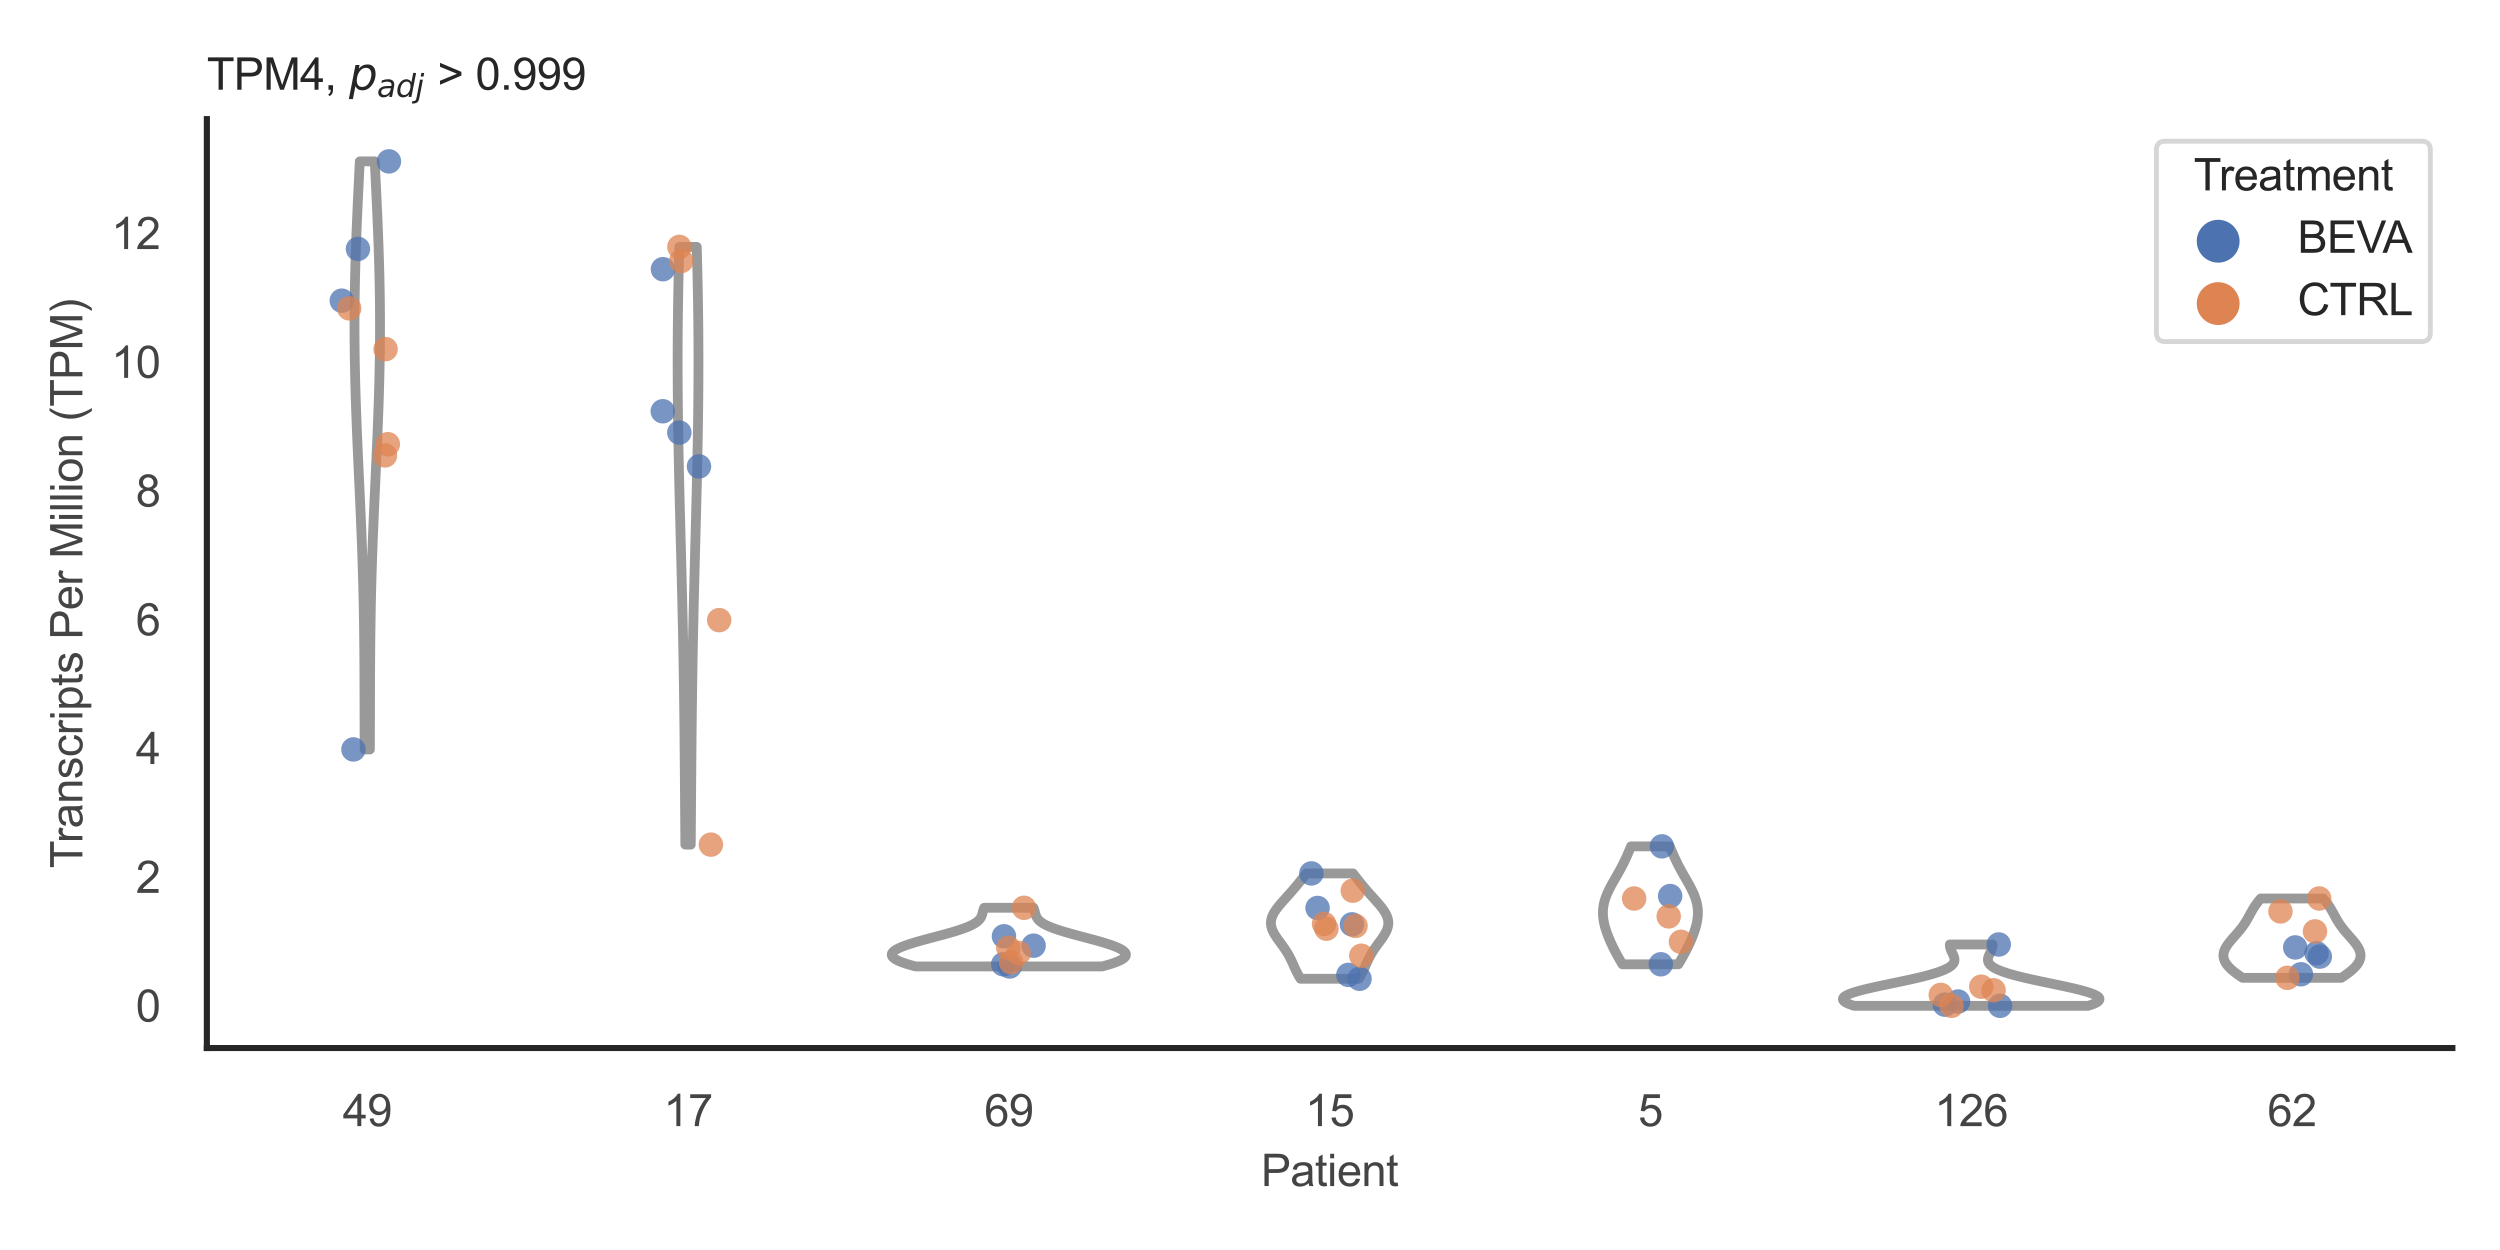 <?xml version="1.0" encoding="utf-8" standalone="no"?>
<!DOCTYPE svg PUBLIC "-//W3C//DTD SVG 1.1//EN"
  "http://www.w3.org/Graphics/SVG/1.1/DTD/svg11.dtd">
<svg xmlns:xlink="http://www.w3.org/1999/xlink" width="510.236pt" height="255.118pt" viewBox="0 0 510.236 255.118" xmlns="http://www.w3.org/2000/svg" version="1.1">
 <defs>
  <style type="text/css">*{stroke-linejoin: round; stroke-linecap: butt}</style>
 </defs>
 <g id="figure_1">
  <g id="patch_1">
   <path d="M 0 255.118 
L 510.236 255.118 
L 510.236 0 
L 0 0 
z
" style="fill: #ffffff"/>
  </g>
  <g id="axes_1">
   <g id="patch_2">
    <path d="M 42.22 213.898 
L 500.516 213.898 
L 500.516 24.32 
L 42.22 24.32 
z
" style="fill: #ffffff"/>
   </g>
   <g id="matplotlib.axis_1">
    <g id="xtick_1">
     <g id="text_1">
      <!-- 49 -->
      <g style="fill: #444444" transform="translate(69.951 229.84)scale(0.09 -0.09)">
       <defs>
        <path id="ArialMT-34" d="M 2069 0 
L 2069 1097 
L 81 1097 
L 81 1613 
L 2172 4581 
L 2631 4581 
L 2631 1613 
L 3250 1613 
L 3250 1097 
L 2631 1097 
L 2631 0 
L 2069 0 
z
M 2069 1613 
L 2069 3678 
L 634 1613 
L 2069 1613 
z
" transform="scale(0.016)"/>
        <path id="ArialMT-39" d="M 350 1059 
L 891 1109 
Q 959 728 1153 556 
Q 1347 384 1650 384 
Q 1909 384 2104 503 
Q 2300 622 2425 820 
Q 2550 1019 2634 1356 
Q 2719 1694 2719 2044 
Q 2719 2081 2716 2156 
Q 2547 1888 2255 1720 
Q 1963 1553 1622 1553 
Q 1053 1553 659 1965 
Q 266 2378 266 3053 
Q 266 3750 677 4175 
Q 1088 4600 1706 4600 
Q 2153 4600 2523 4359 
Q 2894 4119 3086 3673 
Q 3278 3228 3278 2384 
Q 3278 1506 3087 986 
Q 2897 466 2520 194 
Q 2144 -78 1638 -78 
Q 1100 -78 759 220 
Q 419 519 350 1059 
z
M 2653 3081 
Q 2653 3566 2395 3850 
Q 2138 4134 1775 4134 
Q 1400 4134 1122 3828 
Q 844 3522 844 3034 
Q 844 2597 1108 2323 
Q 1372 2050 1759 2050 
Q 2150 2050 2401 2323 
Q 2653 2597 2653 3081 
z
" transform="scale(0.016)"/>
       </defs>
       <use xlink:href="#ArialMT-34"/>
       <use xlink:href="#ArialMT-39" x="55.615"/>
      </g>
     </g>
    </g>
    <g id="xtick_2">
     <g id="text_2">
      <!-- 17 -->
      <g style="fill: #444444" transform="translate(135.421 229.84)scale(0.09 -0.09)">
       <defs>
        <path id="ArialMT-31" d="M 2384 0 
L 1822 0 
L 1822 3584 
Q 1619 3391 1289 3197 
Q 959 3003 697 2906 
L 697 3450 
Q 1169 3672 1522 3987 
Q 1875 4303 2022 4600 
L 2384 4600 
L 2384 0 
z
" transform="scale(0.016)"/>
        <path id="ArialMT-37" d="M 303 3981 
L 303 4522 
L 3269 4522 
L 3269 4084 
Q 2831 3619 2401 2847 
Q 1972 2075 1738 1259 
Q 1569 684 1522 0 
L 944 0 
Q 953 541 1156 1306 
Q 1359 2072 1739 2783 
Q 2119 3494 2547 3981 
L 303 3981 
z
" transform="scale(0.016)"/>
       </defs>
       <use xlink:href="#ArialMT-31"/>
       <use xlink:href="#ArialMT-37" x="55.615"/>
      </g>
     </g>
    </g>
    <g id="xtick_3">
     <g id="text_3">
      <!-- 69 -->
      <g style="fill: #444444" transform="translate(200.892 229.84)scale(0.09 -0.09)">
       <defs>
        <path id="ArialMT-36" d="M 3184 3459 
L 2625 3416 
Q 2550 3747 2413 3897 
Q 2184 4138 1850 4138 
Q 1581 4138 1378 3988 
Q 1113 3794 959 3422 
Q 806 3050 800 2363 
Q 1003 2672 1297 2822 
Q 1591 2972 1913 2972 
Q 2475 2972 2870 2558 
Q 3266 2144 3266 1488 
Q 3266 1056 3080 686 
Q 2894 316 2569 119 
Q 2244 -78 1831 -78 
Q 1128 -78 684 439 
Q 241 956 241 2144 
Q 241 3472 731 4075 
Q 1159 4600 1884 4600 
Q 2425 4600 2770 4297 
Q 3116 3994 3184 3459 
z
M 888 1484 
Q 888 1194 1011 928 
Q 1134 663 1356 523 
Q 1578 384 1822 384 
Q 2178 384 2434 671 
Q 2691 959 2691 1453 
Q 2691 1928 2437 2201 
Q 2184 2475 1800 2475 
Q 1419 2475 1153 2201 
Q 888 1928 888 1484 
z
" transform="scale(0.016)"/>
       </defs>
       <use xlink:href="#ArialMT-36"/>
       <use xlink:href="#ArialMT-39" x="55.615"/>
      </g>
     </g>
    </g>
    <g id="xtick_4">
     <g id="text_4">
      <!-- 15 -->
      <g style="fill: #444444" transform="translate(266.363 229.84)scale(0.09 -0.09)">
       <defs>
        <path id="ArialMT-35" d="M 266 1200 
L 856 1250 
Q 922 819 1161 601 
Q 1400 384 1738 384 
Q 2144 384 2425 690 
Q 2706 997 2706 1503 
Q 2706 1984 2436 2262 
Q 2166 2541 1728 2541 
Q 1456 2541 1237 2417 
Q 1019 2294 894 2097 
L 366 2166 
L 809 4519 
L 3088 4519 
L 3088 3981 
L 1259 3981 
L 1013 2750 
Q 1425 3038 1878 3038 
Q 2478 3038 2890 2622 
Q 3303 2206 3303 1553 
Q 3303 931 2941 478 
Q 2500 -78 1738 -78 
Q 1113 -78 717 272 
Q 322 622 266 1200 
z
" transform="scale(0.016)"/>
       </defs>
       <use xlink:href="#ArialMT-31"/>
       <use xlink:href="#ArialMT-35" x="55.615"/>
      </g>
     </g>
    </g>
    <g id="xtick_5">
     <g id="text_5">
      <!-- 5 -->
      <g style="fill: #444444" transform="translate(334.337 229.84)scale(0.09 -0.09)">
       <use xlink:href="#ArialMT-35"/>
      </g>
     </g>
    </g>
    <g id="xtick_6">
     <g id="text_6">
      <!-- 126 -->
      <g style="fill: #444444" transform="translate(394.803 229.84)scale(0.09 -0.09)">
       <defs>
        <path id="ArialMT-32" d="M 3222 541 
L 3222 0 
L 194 0 
Q 188 203 259 391 
Q 375 700 629 1000 
Q 884 1300 1366 1694 
Q 2113 2306 2375 2664 
Q 2638 3022 2638 3341 
Q 2638 3675 2398 3904 
Q 2159 4134 1775 4134 
Q 1369 4134 1125 3890 
Q 881 3647 878 3216 
L 300 3275 
Q 359 3922 746 4261 
Q 1134 4600 1788 4600 
Q 2447 4600 2831 4234 
Q 3216 3869 3216 3328 
Q 3216 3053 3103 2787 
Q 2991 2522 2730 2228 
Q 2469 1934 1863 1422 
Q 1356 997 1212 845 
Q 1069 694 975 541 
L 3222 541 
z
" transform="scale(0.016)"/>
       </defs>
       <use xlink:href="#ArialMT-31"/>
       <use xlink:href="#ArialMT-32" x="55.615"/>
       <use xlink:href="#ArialMT-36" x="111.23"/>
      </g>
     </g>
    </g>
    <g id="xtick_7">
     <g id="text_7">
      <!-- 62 -->
      <g style="fill: #444444" transform="translate(462.776 229.84)scale(0.09 -0.09)">
       <use xlink:href="#ArialMT-36"/>
       <use xlink:href="#ArialMT-32" x="55.615"/>
      </g>
     </g>
    </g>
    <g id="text_8">
     <!-- Patient -->
     <g style="fill: #444444" transform="translate(257.359 242.071)scale(0.09 -0.09)">
      <defs>
       <path id="ArialMT-50" d="M 494 0 
L 494 4581 
L 2222 4581 
Q 2678 4581 2919 4538 
Q 3256 4481 3484 4323 
Q 3713 4166 3852 3881 
Q 3991 3597 3991 3256 
Q 3991 2672 3619 2267 
Q 3247 1863 2275 1863 
L 1100 1863 
L 1100 0 
L 494 0 
z
M 1100 2403 
L 2284 2403 
Q 2872 2403 3119 2622 
Q 3366 2841 3366 3238 
Q 3366 3525 3220 3729 
Q 3075 3934 2838 4000 
Q 2684 4041 2272 4041 
L 1100 4041 
L 1100 2403 
z
" transform="scale(0.016)"/>
       <path id="ArialMT-61" d="M 2588 409 
Q 2275 144 1986 34 
Q 1697 -75 1366 -75 
Q 819 -75 525 192 
Q 231 459 231 875 
Q 231 1119 342 1320 
Q 453 1522 633 1644 
Q 813 1766 1038 1828 
Q 1203 1872 1538 1913 
Q 2219 1994 2541 2106 
Q 2544 2222 2544 2253 
Q 2544 2597 2384 2738 
Q 2169 2928 1744 2928 
Q 1347 2928 1158 2789 
Q 969 2650 878 2297 
L 328 2372 
Q 403 2725 575 2942 
Q 747 3159 1072 3276 
Q 1397 3394 1825 3394 
Q 2250 3394 2515 3294 
Q 2781 3194 2906 3042 
Q 3031 2891 3081 2659 
Q 3109 2516 3109 2141 
L 3109 1391 
Q 3109 606 3145 398 
Q 3181 191 3288 0 
L 2700 0 
Q 2613 175 2588 409 
z
M 2541 1666 
Q 2234 1541 1622 1453 
Q 1275 1403 1131 1340 
Q 988 1278 909 1158 
Q 831 1038 831 891 
Q 831 666 1001 516 
Q 1172 366 1500 366 
Q 1825 366 2078 508 
Q 2331 650 2450 897 
Q 2541 1088 2541 1459 
L 2541 1666 
z
" transform="scale(0.016)"/>
       <path id="ArialMT-74" d="M 1650 503 
L 1731 6 
Q 1494 -44 1306 -44 
Q 1000 -44 831 53 
Q 663 150 594 308 
Q 525 466 525 972 
L 525 2881 
L 113 2881 
L 113 3319 
L 525 3319 
L 525 4141 
L 1084 4478 
L 1084 3319 
L 1650 3319 
L 1650 2881 
L 1084 2881 
L 1084 941 
Q 1084 700 1114 631 
Q 1144 563 1211 522 
Q 1278 481 1403 481 
Q 1497 481 1650 503 
z
" transform="scale(0.016)"/>
       <path id="ArialMT-69" d="M 425 3934 
L 425 4581 
L 988 4581 
L 988 3934 
L 425 3934 
z
M 425 0 
L 425 3319 
L 988 3319 
L 988 0 
L 425 0 
z
" transform="scale(0.016)"/>
       <path id="ArialMT-65" d="M 2694 1069 
L 3275 997 
Q 3138 488 2766 206 
Q 2394 -75 1816 -75 
Q 1088 -75 661 373 
Q 234 822 234 1631 
Q 234 2469 665 2931 
Q 1097 3394 1784 3394 
Q 2450 3394 2872 2941 
Q 3294 2488 3294 1666 
Q 3294 1616 3291 1516 
L 816 1516 
Q 847 969 1125 678 
Q 1403 388 1819 388 
Q 2128 388 2347 550 
Q 2566 713 2694 1069 
z
M 847 1978 
L 2700 1978 
Q 2663 2397 2488 2606 
Q 2219 2931 1791 2931 
Q 1403 2931 1139 2672 
Q 875 2413 847 1978 
z
" transform="scale(0.016)"/>
       <path id="ArialMT-6e" d="M 422 0 
L 422 3319 
L 928 3319 
L 928 2847 
Q 1294 3394 1984 3394 
Q 2284 3394 2536 3286 
Q 2788 3178 2913 3003 
Q 3038 2828 3088 2588 
Q 3119 2431 3119 2041 
L 3119 0 
L 2556 0 
L 2556 2019 
Q 2556 2363 2490 2533 
Q 2425 2703 2258 2804 
Q 2091 2906 1866 2906 
Q 1506 2906 1245 2678 
Q 984 2450 984 1813 
L 984 0 
L 422 0 
z
" transform="scale(0.016)"/>
      </defs>
      <use xlink:href="#ArialMT-50"/>
      <use xlink:href="#ArialMT-61" x="66.699"/>
      <use xlink:href="#ArialMT-74" x="122.314"/>
      <use xlink:href="#ArialMT-69" x="150.098"/>
      <use xlink:href="#ArialMT-65" x="172.314"/>
      <use xlink:href="#ArialMT-6e" x="227.93"/>
      <use xlink:href="#ArialMT-74" x="283.545"/>
     </g>
    </g>
   </g>
   <g id="matplotlib.axis_2">
    <g id="ytick_1">
     <g id="text_9">
      <!-- 0 -->
      <g style="fill: #444444" transform="translate(27.715 208.502)scale(0.09 -0.09)">
       <defs>
        <path id="ArialMT-30" d="M 266 2259 
Q 266 3072 433 3567 
Q 600 4063 929 4331 
Q 1259 4600 1759 4600 
Q 2128 4600 2406 4451 
Q 2684 4303 2865 4023 
Q 3047 3744 3150 3342 
Q 3253 2941 3253 2259 
Q 3253 1453 3087 958 
Q 2922 463 2592 192 
Q 2263 -78 1759 -78 
Q 1097 -78 719 397 
Q 266 969 266 2259 
z
M 844 2259 
Q 844 1131 1108 757 
Q 1372 384 1759 384 
Q 2147 384 2411 759 
Q 2675 1134 2675 2259 
Q 2675 3391 2411 3762 
Q 2147 4134 1753 4134 
Q 1366 4134 1134 3806 
Q 844 3388 844 2259 
z
" transform="scale(0.016)"/>
       </defs>
       <use xlink:href="#ArialMT-30"/>
      </g>
     </g>
    </g>
    <g id="ytick_2">
     <g id="text_10">
      <!-- 2 -->
      <g style="fill: #444444" transform="translate(27.715 182.225)scale(0.09 -0.09)">
       <use xlink:href="#ArialMT-32"/>
      </g>
     </g>
    </g>
    <g id="ytick_3">
     <g id="text_11">
      <!-- 4 -->
      <g style="fill: #444444" transform="translate(27.715 155.948)scale(0.09 -0.09)">
       <use xlink:href="#ArialMT-34"/>
      </g>
     </g>
    </g>
    <g id="ytick_4">
     <g id="text_12">
      <!-- 6 -->
      <g style="fill: #444444" transform="translate(27.715 129.67)scale(0.09 -0.09)">
       <use xlink:href="#ArialMT-36"/>
      </g>
     </g>
    </g>
    <g id="ytick_5">
     <g id="text_13">
      <!-- 8 -->
      <g style="fill: #444444" transform="translate(27.715 103.393)scale(0.09 -0.09)">
       <defs>
        <path id="ArialMT-38" d="M 1131 2484 
Q 781 2613 612 2850 
Q 444 3088 444 3419 
Q 444 3919 803 4259 
Q 1163 4600 1759 4600 
Q 2359 4600 2725 4251 
Q 3091 3903 3091 3403 
Q 3091 3084 2923 2848 
Q 2756 2613 2416 2484 
Q 2838 2347 3058 2040 
Q 3278 1734 3278 1309 
Q 3278 722 2862 322 
Q 2447 -78 1769 -78 
Q 1091 -78 675 323 
Q 259 725 259 1325 
Q 259 1772 486 2073 
Q 713 2375 1131 2484 
z
M 1019 3438 
Q 1019 3113 1228 2906 
Q 1438 2700 1772 2700 
Q 2097 2700 2305 2904 
Q 2513 3109 2513 3406 
Q 2513 3716 2298 3927 
Q 2084 4138 1766 4138 
Q 1444 4138 1231 3931 
Q 1019 3725 1019 3438 
z
M 838 1322 
Q 838 1081 952 856 
Q 1066 631 1291 507 
Q 1516 384 1775 384 
Q 2178 384 2440 643 
Q 2703 903 2703 1303 
Q 2703 1709 2433 1975 
Q 2163 2241 1756 2241 
Q 1359 2241 1098 1978 
Q 838 1716 838 1322 
z
" transform="scale(0.016)"/>
       </defs>
       <use xlink:href="#ArialMT-38"/>
      </g>
     </g>
    </g>
    <g id="ytick_6">
     <g id="text_14">
      <!-- 10 -->
      <g style="fill: #444444" transform="translate(22.71 77.116)scale(0.09 -0.09)">
       <use xlink:href="#ArialMT-31"/>
       <use xlink:href="#ArialMT-30" x="55.615"/>
      </g>
     </g>
    </g>
    <g id="ytick_7">
     <g id="text_15">
      <!-- 12 -->
      <g style="fill: #444444" transform="translate(22.71 50.839)scale(0.09 -0.09)">
       <use xlink:href="#ArialMT-31"/>
       <use xlink:href="#ArialMT-32" x="55.615"/>
      </g>
     </g>
    </g>
    <g id="text_16">
     <!-- Transcripts Per Million (TPM) -->
     <g style="fill: #444444" transform="translate(16.816 177.194)rotate(-90)scale(0.09 -0.09)">
      <defs>
       <path id="ArialMT-54" d="M 1659 0 
L 1659 4041 
L 150 4041 
L 150 4581 
L 3781 4581 
L 3781 4041 
L 2266 4041 
L 2266 0 
L 1659 0 
z
" transform="scale(0.016)"/>
       <path id="ArialMT-72" d="M 416 0 
L 416 3319 
L 922 3319 
L 922 2816 
Q 1116 3169 1280 3281 
Q 1444 3394 1641 3394 
Q 1925 3394 2219 3213 
L 2025 2691 
Q 1819 2813 1613 2813 
Q 1428 2813 1281 2702 
Q 1134 2591 1072 2394 
Q 978 2094 978 1738 
L 978 0 
L 416 0 
z
" transform="scale(0.016)"/>
       <path id="ArialMT-73" d="M 197 991 
L 753 1078 
Q 800 744 1014 566 
Q 1228 388 1613 388 
Q 2000 388 2187 545 
Q 2375 703 2375 916 
Q 2375 1106 2209 1216 
Q 2094 1291 1634 1406 
Q 1016 1563 777 1677 
Q 538 1791 414 1992 
Q 291 2194 291 2438 
Q 291 2659 392 2848 
Q 494 3038 669 3163 
Q 800 3259 1026 3326 
Q 1253 3394 1513 3394 
Q 1903 3394 2198 3281 
Q 2494 3169 2634 2976 
Q 2775 2784 2828 2463 
L 2278 2388 
Q 2241 2644 2061 2787 
Q 1881 2931 1553 2931 
Q 1166 2931 1000 2803 
Q 834 2675 834 2503 
Q 834 2394 903 2306 
Q 972 2216 1119 2156 
Q 1203 2125 1616 2013 
Q 2213 1853 2448 1751 
Q 2684 1650 2818 1456 
Q 2953 1263 2953 975 
Q 2953 694 2789 445 
Q 2625 197 2315 61 
Q 2006 -75 1616 -75 
Q 969 -75 630 194 
Q 291 463 197 991 
z
" transform="scale(0.016)"/>
       <path id="ArialMT-63" d="M 2588 1216 
L 3141 1144 
Q 3050 572 2676 248 
Q 2303 -75 1759 -75 
Q 1078 -75 664 370 
Q 250 816 250 1647 
Q 250 2184 428 2587 
Q 606 2991 970 3192 
Q 1334 3394 1763 3394 
Q 2303 3394 2647 3120 
Q 2991 2847 3088 2344 
L 2541 2259 
Q 2463 2594 2264 2762 
Q 2066 2931 1784 2931 
Q 1359 2931 1093 2626 
Q 828 2322 828 1663 
Q 828 994 1084 691 
Q 1341 388 1753 388 
Q 2084 388 2306 591 
Q 2528 794 2588 1216 
z
" transform="scale(0.016)"/>
       <path id="ArialMT-70" d="M 422 -1272 
L 422 3319 
L 934 3319 
L 934 2888 
Q 1116 3141 1344 3267 
Q 1572 3394 1897 3394 
Q 2322 3394 2647 3175 
Q 2972 2956 3137 2557 
Q 3303 2159 3303 1684 
Q 3303 1175 3120 767 
Q 2938 359 2589 142 
Q 2241 -75 1856 -75 
Q 1575 -75 1351 44 
Q 1128 163 984 344 
L 984 -1272 
L 422 -1272 
z
M 931 1641 
Q 931 1000 1190 694 
Q 1450 388 1819 388 
Q 2194 388 2461 705 
Q 2728 1022 2728 1688 
Q 2728 2322 2467 2637 
Q 2206 2953 1844 2953 
Q 1484 2953 1207 2617 
Q 931 2281 931 1641 
z
" transform="scale(0.016)"/>
       <path id="ArialMT-20" transform="scale(0.016)"/>
       <path id="ArialMT-4d" d="M 475 0 
L 475 4581 
L 1388 4581 
L 2472 1338 
Q 2622 884 2691 659 
Q 2769 909 2934 1394 
L 4031 4581 
L 4847 4581 
L 4847 0 
L 4263 0 
L 4263 3834 
L 2931 0 
L 2384 0 
L 1059 3900 
L 1059 0 
L 475 0 
z
" transform="scale(0.016)"/>
       <path id="ArialMT-6c" d="M 409 0 
L 409 4581 
L 972 4581 
L 972 0 
L 409 0 
z
" transform="scale(0.016)"/>
       <path id="ArialMT-6f" d="M 213 1659 
Q 213 2581 725 3025 
Q 1153 3394 1769 3394 
Q 2453 3394 2887 2945 
Q 3322 2497 3322 1706 
Q 3322 1066 3130 698 
Q 2938 331 2570 128 
Q 2203 -75 1769 -75 
Q 1072 -75 642 372 
Q 213 819 213 1659 
z
M 791 1659 
Q 791 1022 1069 705 
Q 1347 388 1769 388 
Q 2188 388 2466 706 
Q 2744 1025 2744 1678 
Q 2744 2294 2464 2611 
Q 2184 2928 1769 2928 
Q 1347 2928 1069 2612 
Q 791 2297 791 1659 
z
" transform="scale(0.016)"/>
       <path id="ArialMT-28" d="M 1497 -1347 
Q 1031 -759 709 28 
Q 388 816 388 1659 
Q 388 2403 628 3084 
Q 909 3875 1497 4659 
L 1900 4659 
Q 1522 4009 1400 3731 
Q 1209 3300 1100 2831 
Q 966 2247 966 1656 
Q 966 153 1900 -1347 
L 1497 -1347 
z
" transform="scale(0.016)"/>
       <path id="ArialMT-29" d="M 791 -1347 
L 388 -1347 
Q 1322 153 1322 1656 
Q 1322 2244 1188 2822 
Q 1081 3291 891 3722 
Q 769 4003 388 4659 
L 791 4659 
Q 1378 3875 1659 3084 
Q 1900 2403 1900 1659 
Q 1900 816 1576 28 
Q 1253 -759 791 -1347 
z
" transform="scale(0.016)"/>
      </defs>
      <use xlink:href="#ArialMT-54"/>
      <use xlink:href="#ArialMT-72" x="57.334"/>
      <use xlink:href="#ArialMT-61" x="90.635"/>
      <use xlink:href="#ArialMT-6e" x="146.25"/>
      <use xlink:href="#ArialMT-73" x="201.865"/>
      <use xlink:href="#ArialMT-63" x="251.865"/>
      <use xlink:href="#ArialMT-72" x="301.865"/>
      <use xlink:href="#ArialMT-69" x="335.166"/>
      <use xlink:href="#ArialMT-70" x="357.383"/>
      <use xlink:href="#ArialMT-74" x="412.998"/>
      <use xlink:href="#ArialMT-73" x="440.781"/>
      <use xlink:href="#ArialMT-20" x="490.781"/>
      <use xlink:href="#ArialMT-50" x="518.564"/>
      <use xlink:href="#ArialMT-65" x="585.264"/>
      <use xlink:href="#ArialMT-72" x="640.879"/>
      <use xlink:href="#ArialMT-20" x="674.18"/>
      <use xlink:href="#ArialMT-4d" x="701.963"/>
      <use xlink:href="#ArialMT-69" x="785.264"/>
      <use xlink:href="#ArialMT-6c" x="807.48"/>
      <use xlink:href="#ArialMT-6c" x="829.697"/>
      <use xlink:href="#ArialMT-69" x="851.914"/>
      <use xlink:href="#ArialMT-6f" x="874.131"/>
      <use xlink:href="#ArialMT-6e" x="929.746"/>
      <use xlink:href="#ArialMT-20" x="985.361"/>
      <use xlink:href="#ArialMT-28" x="1013.145"/>
      <use xlink:href="#ArialMT-54" x="1046.445"/>
      <use xlink:href="#ArialMT-50" x="1107.529"/>
      <use xlink:href="#ArialMT-4d" x="1174.229"/>
      <use xlink:href="#ArialMT-29" x="1257.529"/>
     </g>
    </g>
   </g>
   <g id="PolyCollection_1">
    <defs>
     <path id="m40fe91359b" d="M 75.49 -102.163 
L 74.421 -102.163 
L 74.416 -103.375 
L 74.412 -104.588 
L 74.408 -105.8 
L 74.404 -107.012 
L 74.401 -108.225 
L 74.398 -109.437 
L 74.395 -110.649 
L 74.392 -111.862 
L 74.388 -113.074 
L 74.385 -114.286 
L 74.381 -115.498 
L 74.376 -116.711 
L 74.371 -117.923 
L 74.365 -119.135 
L 74.358 -120.348 
L 74.35 -121.56 
L 74.34 -122.772 
L 74.329 -123.985 
L 74.316 -125.197 
L 74.302 -126.409 
L 74.286 -127.621 
L 74.267 -128.834 
L 74.247 -130.046 
L 74.225 -131.258 
L 74.201 -132.471 
L 74.174 -133.683 
L 74.145 -134.895 
L 74.114 -136.108 
L 74.081 -137.32 
L 74.046 -138.532 
L 74.008 -139.744 
L 73.969 -140.957 
L 73.927 -142.169 
L 73.883 -143.381 
L 73.838 -144.594 
L 73.79 -145.806 
L 73.742 -147.018 
L 73.691 -148.231 
L 73.64 -149.443 
L 73.587 -150.655 
L 73.533 -151.867 
L 73.478 -153.08 
L 73.423 -154.292 
L 73.367 -155.504 
L 73.311 -156.717 
L 73.255 -157.929 
L 73.198 -159.141 
L 73.143 -160.354 
L 73.087 -161.566 
L 73.033 -162.778 
L 72.979 -163.99 
L 72.927 -165.203 
L 72.875 -166.415 
L 72.825 -167.627 
L 72.777 -168.84 
L 72.731 -170.052 
L 72.686 -171.264 
L 72.644 -172.477 
L 72.604 -173.689 
L 72.567 -174.901 
L 72.532 -176.113 
L 72.5 -177.326 
L 72.471 -178.538 
L 72.445 -179.75 
L 72.422 -180.963 
L 72.402 -182.175 
L 72.385 -183.387 
L 72.372 -184.6 
L 72.362 -185.812 
L 72.355 -187.024 
L 72.352 -188.236 
L 72.353 -189.449 
L 72.357 -190.661 
L 72.365 -191.873 
L 72.376 -193.086 
L 72.39 -194.298 
L 72.408 -195.51 
L 72.43 -196.723 
L 72.454 -197.935 
L 72.482 -199.147 
L 72.513 -200.36 
L 72.547 -201.572 
L 72.583 -202.784 
L 72.623 -203.996 
L 72.665 -205.209 
L 72.709 -206.421 
L 72.756 -207.633 
L 72.805 -208.846 
L 72.856 -210.058 
L 72.908 -211.27 
L 72.962 -212.483 
L 73.018 -213.695 
L 73.074 -214.907 
L 73.132 -216.119 
L 73.19 -217.332 
L 73.25 -218.544 
L 73.309 -219.756 
L 73.369 -220.969 
L 73.429 -222.181 
L 76.482 -222.181 
L 76.482 -222.181 
L 76.542 -220.969 
L 76.602 -219.756 
L 76.661 -218.544 
L 76.72 -217.332 
L 76.779 -216.119 
L 76.837 -214.907 
L 76.893 -213.695 
L 76.949 -212.483 
L 77.003 -211.27 
L 77.055 -210.058 
L 77.106 -208.846 
L 77.155 -207.633 
L 77.202 -206.421 
L 77.246 -205.209 
L 77.288 -203.996 
L 77.327 -202.784 
L 77.364 -201.572 
L 77.398 -200.36 
L 77.429 -199.147 
L 77.457 -197.935 
L 77.481 -196.723 
L 77.503 -195.51 
L 77.521 -194.298 
L 77.535 -193.086 
L 77.546 -191.873 
L 77.554 -190.661 
L 77.558 -189.449 
L 77.558 -188.236 
L 77.556 -187.024 
L 77.549 -185.812 
L 77.539 -184.6 
L 77.526 -183.387 
L 77.509 -182.175 
L 77.489 -180.963 
L 77.466 -179.75 
L 77.44 -178.538 
L 77.411 -177.326 
L 77.379 -176.113 
L 77.344 -174.901 
L 77.307 -173.689 
L 77.267 -172.477 
L 77.224 -171.264 
L 77.18 -170.052 
L 77.134 -168.84 
L 77.086 -167.627 
L 77.036 -166.415 
L 76.984 -165.203 
L 76.932 -163.99 
L 76.878 -162.778 
L 76.823 -161.566 
L 76.768 -160.354 
L 76.712 -159.141 
L 76.656 -157.929 
L 76.6 -156.717 
L 76.544 -155.504 
L 76.488 -154.292 
L 76.433 -153.08 
L 76.378 -151.867 
L 76.324 -150.655 
L 76.271 -149.443 
L 76.22 -148.231 
L 76.169 -147.018 
L 76.12 -145.806 
L 76.073 -144.594 
L 76.028 -143.381 
L 75.984 -142.169 
L 75.942 -140.957 
L 75.903 -139.744 
L 75.865 -138.532 
L 75.83 -137.32 
L 75.797 -136.108 
L 75.766 -134.895 
L 75.737 -133.683 
L 75.71 -132.471 
L 75.686 -131.258 
L 75.664 -130.046 
L 75.643 -128.834 
L 75.625 -127.621 
L 75.609 -126.409 
L 75.595 -125.197 
L 75.582 -123.985 
L 75.571 -122.772 
L 75.561 -121.56 
L 75.553 -120.348 
L 75.546 -119.135 
L 75.54 -117.923 
L 75.534 -116.711 
L 75.53 -115.498 
L 75.526 -114.286 
L 75.523 -113.074 
L 75.519 -111.862 
L 75.516 -110.649 
L 75.513 -109.437 
L 75.51 -108.225 
L 75.507 -107.012 
L 75.503 -105.8 
L 75.499 -104.588 
L 75.495 -103.375 
L 75.49 -102.163 
z
" style="stroke: #999999; stroke-width: 2"/>
    </defs>
    <g clip-path="url(#p9c54bd6584)">
     <use xlink:href="#m40fe91359b" x="0" y="255.118" style="fill: #ffffff; stroke: #999999; stroke-width: 2"/>
    </g>
   </g>
   <g id="PolyCollection_2">
    <defs>
     <path id="mffb50dd950" d="M 140.979 -82.733 
L 139.874 -82.733 
L 139.864 -83.965 
L 139.854 -85.197 
L 139.844 -86.43 
L 139.835 -87.662 
L 139.826 -88.894 
L 139.817 -90.127 
L 139.807 -91.359 
L 139.798 -92.591 
L 139.789 -93.824 
L 139.78 -95.056 
L 139.77 -96.288 
L 139.761 -97.52 
L 139.751 -98.753 
L 139.741 -99.985 
L 139.731 -101.217 
L 139.72 -102.45 
L 139.708 -103.682 
L 139.697 -104.914 
L 139.684 -106.147 
L 139.672 -107.379 
L 139.658 -108.611 
L 139.644 -109.843 
L 139.629 -111.076 
L 139.613 -112.308 
L 139.597 -113.54 
L 139.58 -114.773 
L 139.562 -116.005 
L 139.543 -117.237 
L 139.524 -118.47 
L 139.503 -119.702 
L 139.482 -120.934 
L 139.46 -122.166 
L 139.436 -123.399 
L 139.413 -124.631 
L 139.388 -125.863 
L 139.362 -127.096 
L 139.336 -128.328 
L 139.309 -129.56 
L 139.281 -130.793 
L 139.252 -132.025 
L 139.223 -133.257 
L 139.193 -134.49 
L 139.163 -135.722 
L 139.132 -136.954 
L 139.101 -138.186 
L 139.069 -139.419 
L 139.038 -140.651 
L 139.005 -141.883 
L 138.973 -143.116 
L 138.941 -144.348 
L 138.908 -145.58 
L 138.876 -146.813 
L 138.843 -148.045 
L 138.811 -149.277 
L 138.78 -150.509 
L 138.748 -151.742 
L 138.717 -152.974 
L 138.687 -154.206 
L 138.657 -155.439 
L 138.628 -156.671 
L 138.6 -157.903 
L 138.572 -159.136 
L 138.546 -160.368 
L 138.52 -161.6 
L 138.496 -162.832 
L 138.472 -164.065 
L 138.45 -165.297 
L 138.43 -166.529 
L 138.41 -167.762 
L 138.392 -168.994 
L 138.376 -170.226 
L 138.361 -171.459 
L 138.347 -172.691 
L 138.335 -173.923 
L 138.325 -175.156 
L 138.317 -176.388 
L 138.31 -177.62 
L 138.305 -178.852 
L 138.302 -180.085 
L 138.301 -181.317 
L 138.302 -182.549 
L 138.305 -183.782 
L 138.31 -185.014 
L 138.316 -186.246 
L 138.325 -187.479 
L 138.336 -188.711 
L 138.349 -189.943 
L 138.363 -191.175 
L 138.38 -192.408 
L 138.399 -193.64 
L 138.42 -194.872 
L 138.442 -196.105 
L 138.467 -197.337 
L 138.493 -198.569 
L 138.522 -199.802 
L 138.552 -201.034 
L 138.583 -202.266 
L 138.617 -203.498 
L 138.652 -204.731 
L 142.201 -204.731 
L 142.201 -204.731 
L 142.236 -203.498 
L 142.269 -202.266 
L 142.301 -201.034 
L 142.331 -199.802 
L 142.359 -198.569 
L 142.386 -197.337 
L 142.41 -196.105 
L 142.433 -194.872 
L 142.454 -193.64 
L 142.473 -192.408 
L 142.489 -191.175 
L 142.504 -189.943 
L 142.517 -188.711 
L 142.528 -187.479 
L 142.536 -186.246 
L 142.543 -185.014 
L 142.548 -183.782 
L 142.551 -182.549 
L 142.551 -181.317 
L 142.55 -180.085 
L 142.547 -178.852 
L 142.543 -177.62 
L 142.536 -176.388 
L 142.528 -175.156 
L 142.517 -173.923 
L 142.506 -172.691 
L 142.492 -171.459 
L 142.477 -170.226 
L 142.461 -168.994 
L 142.443 -167.762 
L 142.423 -166.529 
L 142.402 -165.297 
L 142.38 -164.065 
L 142.357 -162.832 
L 142.332 -161.6 
L 142.307 -160.368 
L 142.28 -159.136 
L 142.253 -157.903 
L 142.225 -156.671 
L 142.196 -155.439 
L 142.166 -154.206 
L 142.135 -152.974 
L 142.104 -151.742 
L 142.073 -150.509 
L 142.041 -149.277 
L 142.009 -148.045 
L 141.977 -146.813 
L 141.945 -145.58 
L 141.912 -144.348 
L 141.88 -143.116 
L 141.847 -141.883 
L 141.815 -140.651 
L 141.783 -139.419 
L 141.752 -138.186 
L 141.72 -136.954 
L 141.69 -135.722 
L 141.659 -134.49 
L 141.629 -133.257 
L 141.6 -132.025 
L 141.572 -130.793 
L 141.544 -129.56 
L 141.517 -128.328 
L 141.49 -127.096 
L 141.465 -125.863 
L 141.44 -124.631 
L 141.416 -123.399 
L 141.393 -122.166 
L 141.371 -120.934 
L 141.35 -119.702 
L 141.329 -118.47 
L 141.309 -117.237 
L 141.291 -116.005 
L 141.273 -114.773 
L 141.256 -113.54 
L 141.239 -112.308 
L 141.224 -111.076 
L 141.209 -109.843 
L 141.195 -108.611 
L 141.181 -107.379 
L 141.168 -106.147 
L 141.156 -104.914 
L 141.144 -103.682 
L 141.133 -102.45 
L 141.122 -101.217 
L 141.112 -99.985 
L 141.102 -98.753 
L 141.092 -97.52 
L 141.082 -96.288 
L 141.073 -95.056 
L 141.064 -93.824 
L 141.054 -92.591 
L 141.045 -91.359 
L 141.036 -90.127 
L 141.027 -88.894 
L 141.018 -87.662 
L 141.008 -86.43 
L 140.999 -85.197 
L 140.989 -83.965 
L 140.979 -82.733 
z
" style="stroke: #999999; stroke-width: 2"/>
    </defs>
    <g clip-path="url(#p9c54bd6584)">
     <use xlink:href="#mffb50dd950" x="0" y="255.118" style="fill: #ffffff; stroke: #999999; stroke-width: 2"/>
    </g>
   </g>
   <g id="PolyCollection_3">
    <defs>
     <path id="m3526112325" d="M 224.919 -57.869 
L 186.875 -57.869 
L 186.422 -57.99 
L 185.986 -58.111 
L 185.568 -58.231 
L 185.169 -58.352 
L 184.792 -58.473 
L 184.435 -58.594 
L 184.101 -58.715 
L 183.79 -58.836 
L 183.502 -58.957 
L 183.239 -59.078 
L 183 -59.199 
L 182.786 -59.32 
L 182.597 -59.441 
L 182.434 -59.562 
L 182.297 -59.683 
L 182.185 -59.804 
L 182.099 -59.925 
L 182.039 -60.046 
L 182.005 -60.167 
L 181.996 -60.288 
L 182.012 -60.409 
L 182.053 -60.53 
L 182.118 -60.651 
L 182.208 -60.771 
L 182.322 -60.892 
L 182.459 -61.013 
L 182.619 -61.134 
L 182.801 -61.255 
L 183.005 -61.376 
L 183.23 -61.497 
L 183.475 -61.618 
L 183.74 -61.739 
L 184.025 -61.86 
L 184.327 -61.981 
L 184.647 -62.102 
L 184.983 -62.223 
L 185.335 -62.344 
L 185.702 -62.465 
L 186.082 -62.586 
L 186.475 -62.707 
L 186.88 -62.828 
L 187.295 -62.949 
L 187.719 -63.07 
L 188.152 -63.191 
L 188.591 -63.312 
L 189.037 -63.432 
L 189.486 -63.553 
L 189.939 -63.674 
L 190.394 -63.795 
L 190.85 -63.916 
L 191.305 -64.037 
L 191.758 -64.158 
L 192.208 -64.279 
L 192.653 -64.4 
L 193.093 -64.521 
L 193.526 -64.642 
L 193.951 -64.763 
L 194.367 -64.884 
L 194.773 -65.005 
L 195.168 -65.126 
L 195.551 -65.247 
L 195.921 -65.368 
L 196.278 -65.489 
L 196.62 -65.61 
L 196.947 -65.731 
L 197.26 -65.852 
L 197.556 -65.972 
L 197.836 -66.093 
L 198.1 -66.214 
L 198.348 -66.335 
L 198.579 -66.456 
L 198.795 -66.577 
L 198.994 -66.698 
L 199.177 -66.819 
L 199.345 -66.94 
L 199.499 -67.061 
L 199.638 -67.182 
L 199.763 -67.303 
L 199.876 -67.424 
L 199.976 -67.545 
L 200.066 -67.666 
L 200.145 -67.787 
L 200.214 -67.908 
L 200.276 -68.029 
L 200.33 -68.15 
L 200.377 -68.271 
L 200.419 -68.392 
L 200.458 -68.512 
L 200.492 -68.633 
L 200.525 -68.754 
L 200.556 -68.875 
L 200.587 -68.996 
L 200.618 -69.117 
L 200.651 -69.238 
L 200.686 -69.359 
L 200.724 -69.48 
L 200.765 -69.601 
L 200.81 -69.722 
L 200.86 -69.843 
L 210.935 -69.843 
L 210.935 -69.843 
L 210.984 -69.722 
L 211.03 -69.601 
L 211.071 -69.48 
L 211.108 -69.359 
L 211.143 -69.238 
L 211.176 -69.117 
L 211.208 -68.996 
L 211.238 -68.875 
L 211.27 -68.754 
L 211.302 -68.633 
L 211.337 -68.512 
L 211.375 -68.392 
L 211.417 -68.271 
L 211.465 -68.15 
L 211.519 -68.029 
L 211.58 -67.908 
L 211.65 -67.787 
L 211.729 -67.666 
L 211.818 -67.545 
L 211.919 -67.424 
L 212.031 -67.303 
L 212.157 -67.182 
L 212.296 -67.061 
L 212.449 -66.94 
L 212.617 -66.819 
L 212.801 -66.698 
L 213 -66.577 
L 213.215 -66.456 
L 213.446 -66.335 
L 213.694 -66.214 
L 213.958 -66.093 
L 214.239 -65.972 
L 214.535 -65.852 
L 214.847 -65.731 
L 215.174 -65.61 
L 215.517 -65.489 
L 215.873 -65.368 
L 216.243 -65.247 
L 216.626 -65.126 
L 217.021 -65.005 
L 217.427 -64.884 
L 217.843 -64.763 
L 218.268 -64.642 
L 218.701 -64.521 
L 219.141 -64.4 
L 219.587 -64.279 
L 220.036 -64.158 
L 220.49 -64.037 
L 220.944 -63.916 
L 221.4 -63.795 
L 221.855 -63.674 
L 222.308 -63.553 
L 222.758 -63.432 
L 223.203 -63.312 
L 223.643 -63.191 
L 224.075 -63.07 
L 224.5 -62.949 
L 224.915 -62.828 
L 225.319 -62.707 
L 225.712 -62.586 
L 226.093 -62.465 
L 226.459 -62.344 
L 226.811 -62.223 
L 227.148 -62.102 
L 227.467 -61.981 
L 227.77 -61.86 
L 228.054 -61.739 
L 228.319 -61.618 
L 228.565 -61.497 
L 228.79 -61.376 
L 228.994 -61.255 
L 229.176 -61.134 
L 229.336 -61.013 
L 229.473 -60.892 
L 229.586 -60.771 
L 229.676 -60.651 
L 229.742 -60.53 
L 229.783 -60.409 
L 229.799 -60.288 
L 229.79 -60.167 
L 229.755 -60.046 
L 229.695 -59.925 
L 229.609 -59.804 
L 229.498 -59.683 
L 229.36 -59.562 
L 229.197 -59.441 
L 229.009 -59.32 
L 228.795 -59.199 
L 228.556 -59.078 
L 228.292 -58.957 
L 228.005 -58.836 
L 227.693 -58.715 
L 227.359 -58.594 
L 227.003 -58.473 
L 226.625 -58.352 
L 226.227 -58.231 
L 225.809 -58.111 
L 225.373 -57.99 
L 224.919 -57.869 
z
" style="stroke: #999999; stroke-width: 2"/>
    </defs>
    <g clip-path="url(#p9c54bd6584)">
     <use xlink:href="#m3526112325" x="0" y="255.118" style="fill: #ffffff; stroke: #999999; stroke-width: 2"/>
    </g>
   </g>
   <g id="PolyCollection_4">
    <defs>
     <path id="mc43daa8d1e" d="M 277.308 -55.354 
L 265.429 -55.354 
L 265.295 -55.571 
L 265.166 -55.788 
L 265.042 -56.005 
L 264.921 -56.222 
L 264.805 -56.44 
L 264.693 -56.657 
L 264.585 -56.874 
L 264.479 -57.091 
L 264.377 -57.308 
L 264.276 -57.526 
L 264.177 -57.743 
L 264.079 -57.96 
L 263.982 -58.177 
L 263.884 -58.395 
L 263.786 -58.612 
L 263.686 -58.829 
L 263.584 -59.046 
L 263.48 -59.263 
L 263.373 -59.481 
L 263.263 -59.698 
L 263.149 -59.915 
L 263.03 -60.132 
L 262.908 -60.349 
L 262.78 -60.567 
L 262.649 -60.784 
L 262.512 -61.001 
L 262.372 -61.218 
L 262.227 -61.436 
L 262.078 -61.653 
L 261.926 -61.87 
L 261.771 -62.087 
L 261.614 -62.304 
L 261.456 -62.522 
L 261.296 -62.739 
L 261.137 -62.956 
L 260.979 -63.173 
L 260.823 -63.39 
L 260.669 -63.608 
L 260.52 -63.825 
L 260.376 -64.042 
L 260.238 -64.259 
L 260.108 -64.477 
L 259.985 -64.694 
L 259.872 -64.911 
L 259.769 -65.128 
L 259.676 -65.345 
L 259.596 -65.563 
L 259.527 -65.78 
L 259.472 -65.997 
L 259.43 -66.214 
L 259.402 -66.431 
L 259.389 -66.649 
L 259.389 -66.866 
L 259.404 -67.083 
L 259.434 -67.3 
L 259.477 -67.518 
L 259.535 -67.735 
L 259.606 -67.952 
L 259.69 -68.169 
L 259.787 -68.386 
L 259.896 -68.604 
L 260.016 -68.821 
L 260.147 -69.038 
L 260.288 -69.255 
L 260.437 -69.472 
L 260.595 -69.69 
L 260.76 -69.907 
L 260.931 -70.124 
L 261.108 -70.341 
L 261.29 -70.559 
L 261.476 -70.776 
L 261.665 -70.993 
L 261.857 -71.21 
L 262.05 -71.427 
L 262.245 -71.645 
L 262.44 -71.862 
L 262.636 -72.079 
L 262.831 -72.296 
L 263.025 -72.513 
L 263.219 -72.731 
L 263.411 -72.948 
L 263.602 -73.165 
L 263.791 -73.382 
L 263.978 -73.6 
L 264.163 -73.817 
L 264.347 -74.034 
L 264.529 -74.251 
L 264.709 -74.468 
L 264.887 -74.686 
L 265.064 -74.903 
L 265.239 -75.12 
L 265.412 -75.337 
L 265.584 -75.554 
L 265.755 -75.772 
L 265.924 -75.989 
L 266.093 -76.206 
L 266.26 -76.423 
L 266.426 -76.641 
L 266.591 -76.858 
L 276.145 -76.858 
L 276.145 -76.858 
L 276.31 -76.641 
L 276.476 -76.423 
L 276.644 -76.206 
L 276.812 -75.989 
L 276.981 -75.772 
L 277.152 -75.554 
L 277.324 -75.337 
L 277.498 -75.12 
L 277.673 -74.903 
L 277.849 -74.686 
L 278.027 -74.468 
L 278.207 -74.251 
L 278.389 -74.034 
L 278.573 -73.817 
L 278.758 -73.6 
L 278.946 -73.382 
L 279.135 -73.165 
L 279.325 -72.948 
L 279.518 -72.731 
L 279.711 -72.513 
L 279.905 -72.296 
L 280.101 -72.079 
L 280.296 -71.862 
L 280.491 -71.645 
L 280.686 -71.427 
L 280.879 -71.21 
L 281.071 -70.993 
L 281.26 -70.776 
L 281.446 -70.559 
L 281.628 -70.341 
L 281.805 -70.124 
L 281.976 -69.907 
L 282.141 -69.69 
L 282.299 -69.472 
L 282.449 -69.255 
L 282.589 -69.038 
L 282.72 -68.821 
L 282.84 -68.604 
L 282.949 -68.386 
L 283.046 -68.169 
L 283.13 -67.952 
L 283.201 -67.735 
L 283.259 -67.518 
L 283.303 -67.3 
L 283.332 -67.083 
L 283.347 -66.866 
L 283.348 -66.649 
L 283.334 -66.431 
L 283.306 -66.214 
L 283.264 -65.997 
L 283.209 -65.78 
L 283.141 -65.563 
L 283.06 -65.345 
L 282.968 -65.128 
L 282.864 -64.911 
L 282.751 -64.694 
L 282.629 -64.477 
L 282.498 -64.259 
L 282.36 -64.042 
L 282.216 -63.825 
L 282.067 -63.608 
L 281.914 -63.39 
L 281.757 -63.173 
L 281.599 -62.956 
L 281.44 -62.739 
L 281.281 -62.522 
L 281.122 -62.304 
L 280.965 -62.087 
L 280.81 -61.87 
L 280.658 -61.653 
L 280.509 -61.436 
L 280.365 -61.218 
L 280.224 -61.001 
L 280.088 -60.784 
L 279.956 -60.567 
L 279.829 -60.349 
L 279.706 -60.132 
L 279.588 -59.915 
L 279.473 -59.698 
L 279.363 -59.481 
L 279.256 -59.263 
L 279.152 -59.046 
L 279.05 -58.829 
L 278.95 -58.612 
L 278.852 -58.395 
L 278.754 -58.177 
L 278.657 -57.96 
L 278.559 -57.743 
L 278.46 -57.526 
L 278.36 -57.308 
L 278.257 -57.091 
L 278.151 -56.874 
L 278.043 -56.657 
L 277.931 -56.44 
L 277.815 -56.222 
L 277.695 -56.005 
L 277.57 -55.788 
L 277.441 -55.571 
L 277.308 -55.354 
z
" style="stroke: #999999; stroke-width: 2"/>
    </defs>
    <g clip-path="url(#p9c54bd6584)">
     <use xlink:href="#mc43daa8d1e" x="0" y="255.118" style="fill: #ffffff; stroke: #999999; stroke-width: 2"/>
    </g>
   </g>
   <g id="PolyCollection_5">
    <defs>
     <path id="me45495ac12" d="M 342.549 -58.313 
L 331.129 -58.313 
L 330.984 -58.556 
L 330.84 -58.799 
L 330.698 -59.042 
L 330.557 -59.285 
L 330.418 -59.528 
L 330.281 -59.771 
L 330.146 -60.014 
L 330.012 -60.257 
L 329.881 -60.5 
L 329.751 -60.744 
L 329.624 -60.987 
L 329.498 -61.23 
L 329.375 -61.473 
L 329.254 -61.716 
L 329.135 -61.959 
L 329.019 -62.202 
L 328.905 -62.445 
L 328.793 -62.688 
L 328.684 -62.931 
L 328.577 -63.174 
L 328.473 -63.418 
L 328.372 -63.661 
L 328.273 -63.904 
L 328.177 -64.147 
L 328.085 -64.39 
L 327.995 -64.633 
L 327.909 -64.876 
L 327.827 -65.119 
L 327.748 -65.362 
L 327.673 -65.605 
L 327.602 -65.848 
L 327.535 -66.091 
L 327.473 -66.335 
L 327.416 -66.578 
L 327.363 -66.821 
L 327.316 -67.064 
L 327.274 -67.307 
L 327.237 -67.55 
L 327.207 -67.793 
L 327.182 -68.036 
L 327.164 -68.279 
L 327.152 -68.522 
L 327.146 -68.765 
L 327.148 -69.008 
L 327.156 -69.252 
L 327.171 -69.495 
L 327.193 -69.738 
L 327.222 -69.981 
L 327.258 -70.224 
L 327.302 -70.467 
L 327.352 -70.71 
L 327.409 -70.953 
L 327.473 -71.196 
L 327.544 -71.439 
L 327.622 -71.682 
L 327.705 -71.925 
L 327.795 -72.169 
L 327.89 -72.412 
L 327.992 -72.655 
L 328.098 -72.898 
L 328.209 -73.141 
L 328.325 -73.384 
L 328.444 -73.627 
L 328.568 -73.87 
L 328.695 -74.113 
L 328.825 -74.356 
L 328.957 -74.599 
L 329.091 -74.843 
L 329.228 -75.086 
L 329.365 -75.329 
L 329.504 -75.572 
L 329.643 -75.815 
L 329.782 -76.058 
L 329.921 -76.301 
L 330.059 -76.544 
L 330.197 -76.787 
L 330.334 -77.03 
L 330.469 -77.273 
L 330.603 -77.516 
L 330.735 -77.76 
L 330.866 -78.003 
L 330.994 -78.246 
L 331.121 -78.489 
L 331.245 -78.732 
L 331.367 -78.975 
L 331.487 -79.218 
L 331.604 -79.461 
L 331.72 -79.704 
L 331.833 -79.947 
L 331.944 -80.19 
L 332.054 -80.433 
L 332.161 -80.677 
L 332.267 -80.92 
L 332.371 -81.163 
L 332.474 -81.406 
L 332.576 -81.649 
L 332.676 -81.892 
L 332.775 -82.135 
L 332.873 -82.378 
L 340.805 -82.378 
L 340.805 -82.378 
L 340.903 -82.135 
L 341.002 -81.892 
L 341.102 -81.649 
L 341.204 -81.406 
L 341.307 -81.163 
L 341.411 -80.92 
L 341.517 -80.677 
L 341.624 -80.433 
L 341.734 -80.19 
L 341.845 -79.947 
L 341.958 -79.704 
L 342.074 -79.461 
L 342.191 -79.218 
L 342.311 -78.975 
L 342.433 -78.732 
L 342.557 -78.489 
L 342.684 -78.246 
L 342.812 -78.003 
L 342.943 -77.76 
L 343.075 -77.516 
L 343.209 -77.273 
L 343.344 -77.03 
L 343.481 -76.787 
L 343.619 -76.544 
L 343.757 -76.301 
L 343.896 -76.058 
L 344.035 -75.815 
L 344.174 -75.572 
L 344.313 -75.329 
L 344.45 -75.086 
L 344.587 -74.843 
L 344.721 -74.599 
L 344.853 -74.356 
L 344.983 -74.113 
L 345.11 -73.87 
L 345.234 -73.627 
L 345.353 -73.384 
L 345.469 -73.141 
L 345.58 -72.898 
L 345.686 -72.655 
L 345.788 -72.412 
L 345.883 -72.169 
L 345.973 -71.925 
L 346.056 -71.682 
L 346.134 -71.439 
L 346.205 -71.196 
L 346.269 -70.953 
L 346.326 -70.71 
L 346.376 -70.467 
L 346.42 -70.224 
L 346.456 -69.981 
L 346.485 -69.738 
L 346.507 -69.495 
L 346.522 -69.252 
L 346.53 -69.008 
L 346.532 -68.765 
L 346.526 -68.522 
L 346.514 -68.279 
L 346.496 -68.036 
L 346.471 -67.793 
L 346.441 -67.55 
L 346.404 -67.307 
L 346.362 -67.064 
L 346.315 -66.821 
L 346.262 -66.578 
L 346.205 -66.335 
L 346.143 -66.091 
L 346.076 -65.848 
L 346.005 -65.605 
L 345.93 -65.362 
L 345.851 -65.119 
L 345.769 -64.876 
L 345.683 -64.633 
L 345.593 -64.39 
L 345.501 -64.147 
L 345.405 -63.904 
L 345.306 -63.661 
L 345.205 -63.418 
L 345.101 -63.174 
L 344.994 -62.931 
L 344.885 -62.688 
L 344.773 -62.445 
L 344.659 -62.202 
L 344.543 -61.959 
L 344.424 -61.716 
L 344.303 -61.473 
L 344.18 -61.23 
L 344.054 -60.987 
L 343.927 -60.744 
L 343.797 -60.5 
L 343.666 -60.257 
L 343.532 -60.014 
L 343.397 -59.771 
L 343.26 -59.528 
L 343.121 -59.285 
L 342.98 -59.042 
L 342.838 -58.799 
L 342.694 -58.556 
L 342.549 -58.313 
z
" style="stroke: #999999; stroke-width: 2"/>
    </defs>
    <g clip-path="url(#p9c54bd6584)">
     <use xlink:href="#me45495ac12" x="0" y="255.118" style="fill: #ffffff; stroke: #999999; stroke-width: 2"/>
    </g>
   </g>
   <g id="PolyCollection_6">
    <defs>
     <path id="m78175f374d" d="M 426.19 -49.837 
L 378.43 -49.837 
L 378.034 -49.964 
L 377.673 -50.09 
L 377.346 -50.216 
L 377.056 -50.343 
L 376.804 -50.469 
L 376.59 -50.596 
L 376.416 -50.722 
L 376.282 -50.849 
L 376.188 -50.975 
L 376.134 -51.102 
L 376.122 -51.228 
L 376.149 -51.354 
L 376.217 -51.481 
L 376.324 -51.607 
L 376.471 -51.734 
L 376.655 -51.86 
L 376.877 -51.987 
L 377.134 -52.113 
L 377.427 -52.239 
L 377.752 -52.366 
L 378.11 -52.492 
L 378.497 -52.619 
L 378.913 -52.745 
L 379.356 -52.872 
L 379.824 -52.998 
L 380.314 -53.125 
L 380.825 -53.251 
L 381.355 -53.377 
L 381.902 -53.504 
L 382.463 -53.63 
L 383.037 -53.757 
L 383.622 -53.883 
L 384.215 -54.01 
L 384.814 -54.136 
L 385.417 -54.262 
L 386.023 -54.389 
L 386.629 -54.515 
L 387.234 -54.642 
L 387.835 -54.768 
L 388.431 -54.895 
L 389.02 -55.021 
L 389.601 -55.148 
L 390.172 -55.274 
L 390.731 -55.4 
L 391.277 -55.527 
L 391.81 -55.653 
L 392.327 -55.78 
L 392.827 -55.906 
L 393.311 -56.033 
L 393.776 -56.159 
L 394.222 -56.285 
L 394.649 -56.412 
L 395.055 -56.538 
L 395.441 -56.665 
L 395.805 -56.791 
L 396.149 -56.918 
L 396.471 -57.044 
L 396.771 -57.17 
L 397.05 -57.297 
L 397.307 -57.423 
L 397.543 -57.55 
L 397.758 -57.676 
L 397.952 -57.803 
L 398.127 -57.929 
L 398.281 -58.056 
L 398.416 -58.182 
L 398.533 -58.308 
L 398.632 -58.435 
L 398.714 -58.561 
L 398.78 -58.688 
L 398.83 -58.814 
L 398.866 -58.941 
L 398.888 -59.067 
L 398.898 -59.193 
L 398.895 -59.32 
L 398.883 -59.446 
L 398.861 -59.573 
L 398.83 -59.699 
L 398.792 -59.826 
L 398.747 -59.952 
L 398.697 -60.079 
L 398.643 -60.205 
L 398.586 -60.331 
L 398.526 -60.458 
L 398.465 -60.584 
L 398.405 -60.711 
L 398.344 -60.837 
L 398.286 -60.964 
L 398.23 -61.09 
L 398.177 -61.216 
L 398.128 -61.343 
L 398.085 -61.469 
L 398.046 -61.596 
L 398.013 -61.722 
L 397.987 -61.849 
L 397.968 -61.975 
L 397.957 -62.102 
L 397.952 -62.228 
L 397.956 -62.354 
L 406.664 -62.354 
L 406.664 -62.354 
L 406.667 -62.228 
L 406.663 -62.102 
L 406.651 -61.975 
L 406.632 -61.849 
L 406.606 -61.722 
L 406.574 -61.596 
L 406.535 -61.469 
L 406.491 -61.343 
L 406.443 -61.216 
L 406.39 -61.09 
L 406.334 -60.964 
L 406.275 -60.837 
L 406.215 -60.711 
L 406.154 -60.584 
L 406.094 -60.458 
L 406.034 -60.331 
L 405.977 -60.205 
L 405.923 -60.079 
L 405.873 -59.952 
L 405.828 -59.826 
L 405.79 -59.699 
L 405.759 -59.573 
L 405.737 -59.446 
L 405.724 -59.32 
L 405.722 -59.193 
L 405.732 -59.067 
L 405.754 -58.941 
L 405.79 -58.814 
L 405.84 -58.688 
L 405.906 -58.561 
L 405.988 -58.435 
L 406.087 -58.308 
L 406.203 -58.182 
L 406.339 -58.056 
L 406.493 -57.929 
L 406.667 -57.803 
L 406.862 -57.676 
L 407.077 -57.55 
L 407.313 -57.423 
L 407.57 -57.297 
L 407.849 -57.17 
L 408.149 -57.044 
L 408.471 -56.918 
L 408.814 -56.791 
L 409.179 -56.665 
L 409.565 -56.538 
L 409.971 -56.412 
L 410.398 -56.285 
L 410.844 -56.159 
L 411.309 -56.033 
L 411.792 -55.906 
L 412.293 -55.78 
L 412.81 -55.653 
L 413.342 -55.527 
L 413.889 -55.4 
L 414.448 -55.274 
L 415.019 -55.148 
L 415.599 -55.021 
L 416.189 -54.895 
L 416.785 -54.768 
L 417.386 -54.642 
L 417.99 -54.515 
L 418.597 -54.389 
L 419.202 -54.262 
L 419.806 -54.136 
L 420.405 -54.01 
L 420.998 -53.883 
L 421.582 -53.757 
L 422.156 -53.63 
L 422.718 -53.504 
L 423.265 -53.377 
L 423.795 -53.251 
L 424.306 -53.125 
L 424.796 -52.998 
L 425.264 -52.872 
L 425.706 -52.745 
L 426.123 -52.619 
L 426.51 -52.492 
L 426.868 -52.366 
L 427.193 -52.239 
L 427.485 -52.113 
L 427.743 -51.987 
L 427.965 -51.86 
L 428.149 -51.734 
L 428.295 -51.607 
L 428.403 -51.481 
L 428.471 -51.354 
L 428.498 -51.228 
L 428.485 -51.102 
L 428.432 -50.975 
L 428.338 -50.849 
L 428.204 -50.722 
L 428.029 -50.596 
L 427.816 -50.469 
L 427.564 -50.343 
L 427.274 -50.216 
L 426.947 -50.09 
L 426.585 -49.964 
L 426.19 -49.837 
z
" style="stroke: #999999; stroke-width: 2"/>
    </defs>
    <g clip-path="url(#p9c54bd6584)">
     <use xlink:href="#m78175f374d" x="0" y="255.118" style="fill: #ffffff; stroke: #999999; stroke-width: 2"/>
    </g>
   </g>
   <g id="PolyCollection_7">
    <defs>
     <path id="m6bc690efc2" d="M 477.858 -55.552 
L 457.703 -55.552 
L 457.454 -55.715 
L 457.209 -55.879 
L 456.97 -56.042 
L 456.737 -56.206 
L 456.51 -56.369 
L 456.29 -56.533 
L 456.078 -56.697 
L 455.873 -56.86 
L 455.676 -57.024 
L 455.487 -57.187 
L 455.307 -57.351 
L 455.135 -57.514 
L 454.974 -57.678 
L 454.821 -57.841 
L 454.679 -58.005 
L 454.546 -58.168 
L 454.424 -58.332 
L 454.313 -58.495 
L 454.211 -58.659 
L 454.121 -58.822 
L 454.041 -58.986 
L 453.972 -59.149 
L 453.915 -59.313 
L 453.868 -59.477 
L 453.832 -59.64 
L 453.807 -59.804 
L 453.792 -59.967 
L 453.789 -60.131 
L 453.796 -60.294 
L 453.813 -60.458 
L 453.84 -60.621 
L 453.878 -60.785 
L 453.924 -60.948 
L 453.981 -61.112 
L 454.046 -61.275 
L 454.12 -61.439 
L 454.202 -61.602 
L 454.291 -61.766 
L 454.388 -61.929 
L 454.492 -62.093 
L 454.602 -62.257 
L 454.718 -62.42 
L 454.84 -62.584 
L 454.966 -62.747 
L 455.096 -62.911 
L 455.23 -63.074 
L 455.367 -63.238 
L 455.506 -63.401 
L 455.648 -63.565 
L 455.791 -63.728 
L 455.935 -63.892 
L 456.079 -64.055 
L 456.224 -64.219 
L 456.368 -64.382 
L 456.511 -64.546 
L 456.652 -64.709 
L 456.792 -64.873 
L 456.93 -65.037 
L 457.066 -65.2 
L 457.199 -65.364 
L 457.329 -65.527 
L 457.457 -65.691 
L 457.581 -65.854 
L 457.702 -66.018 
L 457.82 -66.181 
L 457.934 -66.345 
L 458.046 -66.508 
L 458.154 -66.672 
L 458.259 -66.835 
L 458.362 -66.999 
L 458.462 -67.162 
L 458.559 -67.326 
L 458.655 -67.489 
L 458.748 -67.653 
L 458.84 -67.817 
L 458.931 -67.98 
L 459.021 -68.144 
L 459.11 -68.307 
L 459.199 -68.471 
L 459.288 -68.634 
L 459.377 -68.798 
L 459.468 -68.961 
L 459.559 -69.125 
L 459.653 -69.288 
L 459.748 -69.452 
L 459.845 -69.615 
L 459.944 -69.779 
L 460.047 -69.942 
L 460.152 -70.106 
L 460.261 -70.269 
L 460.373 -70.433 
L 460.488 -70.596 
L 460.607 -70.76 
L 460.73 -70.924 
L 460.856 -71.087 
L 460.986 -71.251 
L 461.12 -71.414 
L 461.257 -71.578 
L 461.398 -71.741 
L 474.163 -71.741 
L 474.163 -71.741 
L 474.304 -71.578 
L 474.442 -71.414 
L 474.576 -71.251 
L 474.706 -71.087 
L 474.832 -70.924 
L 474.955 -70.76 
L 475.074 -70.596 
L 475.189 -70.433 
L 475.301 -70.269 
L 475.409 -70.106 
L 475.515 -69.942 
L 475.617 -69.779 
L 475.717 -69.615 
L 475.814 -69.452 
L 475.909 -69.288 
L 476.002 -69.125 
L 476.094 -68.961 
L 476.184 -68.798 
L 476.274 -68.634 
L 476.363 -68.471 
L 476.452 -68.307 
L 476.541 -68.144 
L 476.631 -67.98 
L 476.721 -67.817 
L 476.813 -67.653 
L 476.907 -67.489 
L 477.002 -67.326 
L 477.1 -67.162 
L 477.2 -66.999 
L 477.302 -66.835 
L 477.407 -66.672 
L 477.516 -66.508 
L 477.627 -66.345 
L 477.742 -66.181 
L 477.86 -66.018 
L 477.981 -65.854 
L 478.105 -65.691 
L 478.232 -65.527 
L 478.363 -65.364 
L 478.496 -65.2 
L 478.631 -65.037 
L 478.769 -64.873 
L 478.909 -64.709 
L 479.051 -64.546 
L 479.194 -64.382 
L 479.338 -64.219 
L 479.482 -64.055 
L 479.627 -63.892 
L 479.77 -63.728 
L 479.914 -63.565 
L 480.055 -63.401 
L 480.195 -63.238 
L 480.332 -63.074 
L 480.466 -62.911 
L 480.596 -62.747 
L 480.722 -62.584 
L 480.843 -62.42 
L 480.959 -62.257 
L 481.069 -62.093 
L 481.173 -61.929 
L 481.27 -61.766 
L 481.36 -61.602 
L 481.442 -61.439 
L 481.516 -61.275 
L 481.581 -61.112 
L 481.637 -60.948 
L 481.684 -60.785 
L 481.721 -60.621 
L 481.749 -60.458 
L 481.766 -60.294 
L 481.773 -60.131 
L 481.769 -59.967 
L 481.755 -59.804 
L 481.73 -59.64 
L 481.694 -59.477 
L 481.647 -59.313 
L 481.589 -59.149 
L 481.52 -58.986 
L 481.441 -58.822 
L 481.35 -58.659 
L 481.249 -58.495 
L 481.137 -58.332 
L 481.015 -58.168 
L 480.883 -58.005 
L 480.74 -57.841 
L 480.588 -57.678 
L 480.426 -57.514 
L 480.255 -57.351 
L 480.075 -57.187 
L 479.886 -57.024 
L 479.689 -56.86 
L 479.484 -56.697 
L 479.271 -56.533 
L 479.051 -56.369 
L 478.824 -56.206 
L 478.591 -56.042 
L 478.352 -55.879 
L 478.108 -55.715 
L 477.858 -55.552 
z
" style="stroke: #999999; stroke-width: 2"/>
    </defs>
    <g clip-path="url(#p9c54bd6584)">
     <use xlink:href="#m6bc690efc2" x="0" y="255.118" style="fill: #ffffff; stroke: #999999; stroke-width: 2"/>
    </g>
   </g>
   <g id="PathCollection_1"/>
   <g id="PathCollection_2"/>
   <g id="patch_3">
    <path d="M 42.22 213.898 
L 42.22 24.32 
" style="fill: none; stroke: #262626; stroke-width: 1.25; stroke-linejoin: miter; stroke-linecap: square"/>
   </g>
   <g id="patch_4">
    <path d="M 42.22 213.898 
L 500.516 213.898 
" style="fill: none; stroke: #262626; stroke-width: 1.25; stroke-linejoin: miter; stroke-linecap: square"/>
   </g>
   <g id="PathCollection_3">
    <defs>
     <path id="C0_0_ec1bab002e" d="M 0 2.5 
C 0.663 2.5 1.299 2.237 1.768 1.768 
C 2.237 1.299 2.5 0.663 2.5 -0 
C 2.5 -0.663 2.237 -1.299 1.768 -1.768 
C 1.299 -2.237 0.663 -2.5 0 -2.5 
C -0.663 -2.5 -1.299 -2.237 -1.768 -1.768 
C -2.237 -1.299 -2.5 -0.663 -2.5 0 
C -2.5 0.663 -2.237 1.299 -1.768 1.768 
C -1.299 2.237 -0.663 2.5 0 2.5 
z
"/>
    </defs>
    <g clip-path="url(#p9c54bd6584)">
     <use xlink:href="#C0_0_ec1bab002e" x="72.134" y="152.955" style="fill: #4c72b0; fill-opacity: 0.75"/>
    </g>
    <g clip-path="url(#p9c54bd6584)">
     <use xlink:href="#C0_0_ec1bab002e" x="73.056" y="50.798" style="fill: #4c72b0; fill-opacity: 0.75"/>
    </g>
    <g clip-path="url(#p9c54bd6584)">
     <use xlink:href="#C0_0_ec1bab002e" x="69.757" y="61.367" style="fill: #4c72b0; fill-opacity: 0.75"/>
    </g>
    <g clip-path="url(#p9c54bd6584)">
     <use xlink:href="#C0_0_ec1bab002e" x="79.382" y="32.937" style="fill: #4c72b0; fill-opacity: 0.75"/>
    </g>
    <g clip-path="url(#p9c54bd6584)">
     <use xlink:href="#C0_0_ec1bab002e" x="71.273" y="62.931" style="fill: #dd8452; fill-opacity: 0.75"/>
    </g>
    <g clip-path="url(#p9c54bd6584)">
     <use xlink:href="#C0_0_ec1bab002e" x="79.156" y="90.66" style="fill: #dd8452; fill-opacity: 0.75"/>
    </g>
    <g clip-path="url(#p9c54bd6584)">
     <use xlink:href="#C0_0_ec1bab002e" x="78.692" y="71.255" style="fill: #dd8452; fill-opacity: 0.75"/>
    </g>
    <g clip-path="url(#p9c54bd6584)">
     <use xlink:href="#C0_0_ec1bab002e" x="78.58" y="92.947" style="fill: #dd8452; fill-opacity: 0.75"/>
    </g>
   </g>
   <g id="PathCollection_4">
    <defs>
     <path id="C1_0_0fd6b36350" d="M 0 2.5 
C 0.663 2.5 1.299 2.237 1.768 1.768 
C 2.237 1.299 2.5 0.663 2.5 -0 
C 2.5 -0.663 2.237 -1.299 1.768 -1.768 
C 1.299 -2.237 0.663 -2.5 0 -2.5 
C -0.663 -2.5 -1.299 -2.237 -1.768 -1.768 
C -2.237 -1.299 -2.5 -0.663 -2.5 0 
C -2.5 0.663 -2.237 1.299 -1.768 1.768 
C -1.299 2.237 -0.663 2.5 0 2.5 
z
"/>
    </defs>
    <g clip-path="url(#p9c54bd6584)">
     <use xlink:href="#C1_0_0fd6b36350" x="135.3" y="54.94" style="fill: #4c72b0; fill-opacity: 0.75"/>
    </g>
    <g clip-path="url(#p9c54bd6584)">
     <use xlink:href="#C1_0_0fd6b36350" x="135.265" y="83.937" style="fill: #4c72b0; fill-opacity: 0.75"/>
    </g>
    <g clip-path="url(#p9c54bd6584)">
     <use xlink:href="#C1_0_0fd6b36350" x="138.646" y="88.288" style="fill: #4c72b0; fill-opacity: 0.75"/>
    </g>
    <g clip-path="url(#p9c54bd6584)">
     <use xlink:href="#C1_0_0fd6b36350" x="142.662" y="95.19" style="fill: #4c72b0; fill-opacity: 0.75"/>
    </g>
    <g clip-path="url(#p9c54bd6584)">
     <use xlink:href="#C1_0_0fd6b36350" x="138.655" y="50.387" style="fill: #dd8452; fill-opacity: 0.75"/>
    </g>
    <g clip-path="url(#p9c54bd6584)">
     <use xlink:href="#C1_0_0fd6b36350" x="139.051" y="53.257" style="fill: #dd8452; fill-opacity: 0.75"/>
    </g>
    <g clip-path="url(#p9c54bd6584)">
     <use xlink:href="#C1_0_0fd6b36350" x="146.779" y="126.567" style="fill: #dd8452; fill-opacity: 0.75"/>
    </g>
    <g clip-path="url(#p9c54bd6584)">
     <use xlink:href="#C1_0_0fd6b36350" x="145.089" y="172.385" style="fill: #dd8452; fill-opacity: 0.75"/>
    </g>
   </g>
   <g id="PathCollection_5">
    <defs>
     <path id="C2_0_cca694a845" d="M 0 2.5 
C 0.663 2.5 1.299 2.237 1.768 1.768 
C 2.237 1.299 2.5 0.663 2.5 -0 
C 2.5 -0.663 2.237 -1.299 1.768 -1.768 
C 1.299 -2.237 0.663 -2.5 0 -2.5 
C -0.663 -2.5 -1.299 -2.237 -1.768 -1.768 
C -2.237 -1.299 -2.5 -0.663 -2.5 0 
C -2.5 0.663 -2.237 1.299 -1.768 1.768 
C -1.299 2.237 -0.663 2.5 0 2.5 
z
"/>
    </defs>
    <g clip-path="url(#p9c54bd6584)">
     <use xlink:href="#C2_0_cca694a845" x="204.758" y="196.804" style="fill: #4c72b0; fill-opacity: 0.75"/>
    </g>
    <g clip-path="url(#p9c54bd6584)">
     <use xlink:href="#C2_0_cca694a845" x="204.903" y="191.09" style="fill: #4c72b0; fill-opacity: 0.75"/>
    </g>
    <g clip-path="url(#p9c54bd6584)">
     <use xlink:href="#C2_0_cca694a845" x="206.07" y="197.25" style="fill: #4c72b0; fill-opacity: 0.75"/>
    </g>
    <g clip-path="url(#p9c54bd6584)">
     <use xlink:href="#C2_0_cca694a845" x="210.954" y="193.006" style="fill: #4c72b0; fill-opacity: 0.75"/>
    </g>
    <g clip-path="url(#p9c54bd6584)">
     <use xlink:href="#C2_0_cca694a845" x="205.791" y="193.442" style="fill: #dd8452; fill-opacity: 0.75"/>
    </g>
    <g clip-path="url(#p9c54bd6584)">
     <use xlink:href="#C2_0_cca694a845" x="206.342" y="196.372" style="fill: #dd8452; fill-opacity: 0.75"/>
    </g>
    <g clip-path="url(#p9c54bd6584)">
     <use xlink:href="#C2_0_cca694a845" x="207.916" y="194.493" style="fill: #dd8452; fill-opacity: 0.75"/>
    </g>
    <g clip-path="url(#p9c54bd6584)">
     <use xlink:href="#C2_0_cca694a845" x="208.995" y="185.275" style="fill: #dd8452; fill-opacity: 0.75"/>
    </g>
   </g>
   <g id="PathCollection_6">
    <defs>
     <path id="C3_0_fd1b5fcdb1" d="M 0 2.5 
C 0.663 2.5 1.299 2.237 1.768 1.768 
C 2.237 1.299 2.5 0.663 2.5 -0 
C 2.5 -0.663 2.237 -1.299 1.768 -1.768 
C 1.299 -2.237 0.663 -2.5 0 -2.5 
C -0.663 -2.5 -1.299 -2.237 -1.768 -1.768 
C -2.237 -1.299 -2.5 -0.663 -2.5 0 
C -2.5 0.663 -2.237 1.299 -1.768 1.768 
C -1.299 2.237 -0.663 2.5 0 2.5 
z
"/>
    </defs>
    <g clip-path="url(#p9c54bd6584)">
     <use xlink:href="#C3_0_fd1b5fcdb1" x="267.648" y="178.26" style="fill: #4c72b0; fill-opacity: 0.75"/>
    </g>
    <g clip-path="url(#p9c54bd6584)">
     <use xlink:href="#C3_0_fd1b5fcdb1" x="275.19" y="198.972" style="fill: #4c72b0; fill-opacity: 0.75"/>
    </g>
    <g clip-path="url(#p9c54bd6584)">
     <use xlink:href="#C3_0_fd1b5fcdb1" x="277.476" y="199.765" style="fill: #4c72b0; fill-opacity: 0.75"/>
    </g>
    <g clip-path="url(#p9c54bd6584)">
     <use xlink:href="#C3_0_fd1b5fcdb1" x="268.906" y="185.312" style="fill: #4c72b0; fill-opacity: 0.75"/>
    </g>
    <g clip-path="url(#p9c54bd6584)">
     <use xlink:href="#C3_0_fd1b5fcdb1" x="275.922" y="188.654" style="fill: #4c72b0; fill-opacity: 0.75"/>
    </g>
    <g clip-path="url(#p9c54bd6584)">
     <use xlink:href="#C3_0_fd1b5fcdb1" x="277.834" y="195.06" style="fill: #dd8452; fill-opacity: 0.75"/>
    </g>
    <g clip-path="url(#p9c54bd6584)">
     <use xlink:href="#C3_0_fd1b5fcdb1" x="270.712" y="189.538" style="fill: #dd8452; fill-opacity: 0.75"/>
    </g>
    <g clip-path="url(#p9c54bd6584)">
     <use xlink:href="#C3_0_fd1b5fcdb1" x="276.096" y="181.783" style="fill: #dd8452; fill-opacity: 0.75"/>
    </g>
    <g clip-path="url(#p9c54bd6584)">
     <use xlink:href="#C3_0_fd1b5fcdb1" x="276.655" y="188.972" style="fill: #dd8452; fill-opacity: 0.75"/>
    </g>
    <g clip-path="url(#p9c54bd6584)">
     <use xlink:href="#C3_0_fd1b5fcdb1" x="270.233" y="188.558" style="fill: #dd8452; fill-opacity: 0.75"/>
    </g>
   </g>
   <g id="PathCollection_7">
    <defs>
     <path id="C4_0_ed687c2287" d="M 0 2.5 
C 0.663 2.5 1.299 2.237 1.768 1.768 
C 2.237 1.299 2.5 0.663 2.5 -0 
C 2.5 -0.663 2.237 -1.299 1.768 -1.768 
C 1.299 -2.237 0.663 -2.5 0 -2.5 
C -0.663 -2.5 -1.299 -2.237 -1.768 -1.768 
C -2.237 -1.299 -2.5 -0.663 -2.5 0 
C -2.5 0.663 -2.237 1.299 -1.768 1.768 
C -1.299 2.237 -0.663 2.5 0 2.5 
z
"/>
    </defs>
    <g clip-path="url(#p9c54bd6584)">
     <use xlink:href="#C4_0_ed687c2287" x="340.869" y="182.878" style="fill: #4c72b0; fill-opacity: 0.75"/>
    </g>
    <g clip-path="url(#p9c54bd6584)">
     <use xlink:href="#C4_0_ed687c2287" x="338.961" y="196.805" style="fill: #4c72b0; fill-opacity: 0.75"/>
    </g>
    <g clip-path="url(#p9c54bd6584)">
     <use xlink:href="#C4_0_ed687c2287" x="339.192" y="172.74" style="fill: #4c72b0; fill-opacity: 0.75"/>
    </g>
    <g clip-path="url(#p9c54bd6584)">
     <use xlink:href="#C4_0_ed687c2287" x="340.572" y="187.025" style="fill: #dd8452; fill-opacity: 0.75"/>
    </g>
    <g clip-path="url(#p9c54bd6584)">
     <use xlink:href="#C4_0_ed687c2287" x="333.522" y="183.382" style="fill: #dd8452; fill-opacity: 0.75"/>
    </g>
    <g clip-path="url(#p9c54bd6584)">
     <use xlink:href="#C4_0_ed687c2287" x="343.07" y="192.218" style="fill: #dd8452; fill-opacity: 0.75"/>
    </g>
   </g>
   <g id="PathCollection_8">
    <defs>
     <path id="C5_0_7583403f1e" d="M 0 2.5 
C 0.663 2.5 1.299 2.237 1.768 1.768 
C 2.237 1.299 2.5 0.663 2.5 -0 
C 2.5 -0.663 2.237 -1.299 1.768 -1.768 
C 1.299 -2.237 0.663 -2.5 0 -2.5 
C -0.663 -2.5 -1.299 -2.237 -1.768 -1.768 
C -2.237 -1.299 -2.5 -0.663 -2.5 0 
C -2.5 0.663 -2.237 1.299 -1.768 1.768 
C -1.299 2.237 -0.663 2.5 0 2.5 
z
"/>
    </defs>
    <g clip-path="url(#p9c54bd6584)">
     <use xlink:href="#C5_0_7583403f1e" x="396.935" y="205.04" style="fill: #4c72b0; fill-opacity: 0.75"/>
    </g>
    <g clip-path="url(#p9c54bd6584)">
     <use xlink:href="#C5_0_7583403f1e" x="407.935" y="192.764" style="fill: #4c72b0; fill-opacity: 0.75"/>
    </g>
    <g clip-path="url(#p9c54bd6584)">
     <use xlink:href="#C5_0_7583403f1e" x="408.209" y="205.281" style="fill: #4c72b0; fill-opacity: 0.75"/>
    </g>
    <g clip-path="url(#p9c54bd6584)">
     <use xlink:href="#C5_0_7583403f1e" x="399.627" y="204.404" style="fill: #4c72b0; fill-opacity: 0.75"/>
    </g>
    <g clip-path="url(#p9c54bd6584)">
     <use xlink:href="#C5_0_7583403f1e" x="406.88" y="202.109" style="fill: #dd8452; fill-opacity: 0.75"/>
    </g>
    <g clip-path="url(#p9c54bd6584)">
     <use xlink:href="#C5_0_7583403f1e" x="396.101" y="203.055" style="fill: #dd8452; fill-opacity: 0.75"/>
    </g>
    <g clip-path="url(#p9c54bd6584)">
     <use xlink:href="#C5_0_7583403f1e" x="398.308" y="205.281" style="fill: #dd8452; fill-opacity: 0.75"/>
    </g>
    <g clip-path="url(#p9c54bd6584)">
     <use xlink:href="#C5_0_7583403f1e" x="404.362" y="201.378" style="fill: #dd8452; fill-opacity: 0.75"/>
    </g>
   </g>
   <g id="PathCollection_9">
    <defs>
     <path id="C6_0_65fc11ab01" d="M 0 2.5 
C 0.663 2.5 1.299 2.237 1.768 1.768 
C 2.237 1.299 2.5 0.663 2.5 -0 
C 2.5 -0.663 2.237 -1.299 1.768 -1.768 
C 1.299 -2.237 0.663 -2.5 0 -2.5 
C -0.663 -2.5 -1.299 -2.237 -1.768 -1.768 
C -2.237 -1.299 -2.5 -0.663 -2.5 0 
C -2.5 0.663 -2.237 1.299 -1.768 1.768 
C -1.299 2.237 -0.663 2.5 0 2.5 
z
"/>
    </defs>
    <g clip-path="url(#p9c54bd6584)">
     <use xlink:href="#C6_0_65fc11ab01" x="468.444" y="193.365" style="fill: #4c72b0; fill-opacity: 0.75"/>
    </g>
    <g clip-path="url(#p9c54bd6584)">
     <use xlink:href="#C6_0_65fc11ab01" x="473.464" y="195.238" style="fill: #4c72b0; fill-opacity: 0.75"/>
    </g>
    <g clip-path="url(#p9c54bd6584)">
     <use xlink:href="#C6_0_65fc11ab01" x="472.787" y="194.547" style="fill: #4c72b0; fill-opacity: 0.75"/>
    </g>
    <g clip-path="url(#p9c54bd6584)">
     <use xlink:href="#C6_0_65fc11ab01" x="469.609" y="198.847" style="fill: #4c72b0; fill-opacity: 0.75"/>
    </g>
    <g clip-path="url(#p9c54bd6584)">
     <use xlink:href="#C6_0_65fc11ab01" x="465.43" y="186.02" style="fill: #dd8452; fill-opacity: 0.75"/>
    </g>
    <g clip-path="url(#p9c54bd6584)">
     <use xlink:href="#C6_0_65fc11ab01" x="473.338" y="183.377" style="fill: #dd8452; fill-opacity: 0.75"/>
    </g>
    <g clip-path="url(#p9c54bd6584)">
     <use xlink:href="#C6_0_65fc11ab01" x="472.476" y="190.089" style="fill: #dd8452; fill-opacity: 0.75"/>
    </g>
    <g clip-path="url(#p9c54bd6584)">
     <use xlink:href="#C6_0_65fc11ab01" x="466.839" y="199.566" style="fill: #dd8452; fill-opacity: 0.75"/>
    </g>
   </g>
   <g id="text_17">
    <!-- TPM4, $p_{adj}$ &gt; 0.999 -->
    <g style="fill: #262626" transform="translate(42.22 18.32)scale(0.09 -0.09)">
     <defs>
      <path id="ArialMT-2c" d="M 569 0 
L 569 641 
L 1209 641 
L 1209 0 
Q 1209 -353 1084 -570 
Q 959 -788 688 -906 
L 531 -666 
Q 709 -588 793 -436 
Q 878 -284 888 0 
L 569 0 
z
" transform="scale(0.016)"/>
      <path id="DejaVuSans-Oblique-70" d="M 3175 2156 
Q 3175 2616 2975 2859 
Q 2775 3103 2400 3103 
Q 2144 3103 1911 2972 
Q 1678 2841 1497 2591 
Q 1319 2344 1212 1994 
Q 1106 1644 1106 1300 
Q 1106 863 1306 627 
Q 1506 391 1875 391 
Q 2147 391 2380 519 
Q 2613 647 2778 891 
Q 2956 1147 3065 1494 
Q 3175 1841 3175 2156 
z
M 1394 2969 
Q 1625 3272 1939 3428 
Q 2253 3584 2638 3584 
Q 3175 3584 3472 3232 
Q 3769 2881 3769 2247 
Q 3769 1728 3584 1258 
Q 3400 788 3053 416 
Q 2822 169 2531 39 
Q 2241 -91 1919 -91 
Q 1547 -91 1294 64 
Q 1041 219 916 525 
L 556 -1331 
L -19 -1331 
L 922 3500 
L 1497 3500 
L 1394 2969 
z
" transform="scale(0.016)"/>
      <path id="DejaVuSans-Oblique-61" d="M 3438 1997 
L 3047 0 
L 2472 0 
L 2578 531 
Q 2325 219 2001 64 
Q 1678 -91 1281 -91 
Q 834 -91 548 182 
Q 263 456 263 884 
Q 263 1497 752 1853 
Q 1241 2209 2100 2209 
L 2900 2209 
L 2931 2363 
Q 2938 2388 2941 2417 
Q 2944 2447 2944 2509 
Q 2944 2788 2717 2942 
Q 2491 3097 2081 3097 
Q 1800 3097 1504 3025 
Q 1209 2953 897 2809 
L 997 3341 
Q 1322 3463 1633 3523 
Q 1944 3584 2234 3584 
Q 2853 3584 3176 3315 
Q 3500 3047 3500 2534 
Q 3500 2431 3484 2292 
Q 3469 2153 3438 1997 
z
M 2816 1759 
L 2241 1759 
Q 1534 1759 1195 1570 
Q 856 1381 856 984 
Q 856 709 1029 553 
Q 1203 397 1509 397 
Q 1978 397 2328 733 
Q 2678 1069 2791 1631 
L 2816 1759 
z
" transform="scale(0.016)"/>
      <path id="DejaVuSans-Oblique-64" d="M 2675 525 
Q 2444 222 2128 65 
Q 1813 -91 1428 -91 
Q 903 -91 598 267 
Q 294 625 294 1247 
Q 294 1766 478 2236 
Q 663 2706 1013 3078 
Q 1244 3325 1534 3454 
Q 1825 3584 2144 3584 
Q 2481 3584 2739 3421 
Q 2997 3259 3138 2956 
L 3513 4863 
L 4091 4863 
L 3144 0 
L 2566 0 
L 2675 525 
z
M 891 1350 
Q 891 897 1095 644 
Q 1300 391 1663 391 
Q 1931 391 2161 520 
Q 2391 650 2566 903 
Q 2750 1166 2856 1509 
Q 2963 1853 2963 2188 
Q 2963 2622 2758 2865 
Q 2553 3109 2194 3109 
Q 1922 3109 1687 2981 
Q 1453 2853 1288 2613 
Q 1106 2353 998 2009 
Q 891 1666 891 1350 
z
" transform="scale(0.016)"/>
      <path id="DejaVuSans-Oblique-6a" d="M 928 3500 
L 1503 3500 
L 813 -63 
L 809 -78 
Q 694 -675 544 -897 
Q 403 -1106 132 -1218 
Q -138 -1331 -506 -1331 
L -722 -1331 
L -628 -844 
L -481 -844 
Q -144 -844 -1 -703 
Q 141 -563 238 -63 
L 928 3500 
z
M 1197 4863 
L 1772 4863 
L 1631 4134 
L 1056 4134 
L 1197 4863 
z
" transform="scale(0.016)"/>
      <path id="ArialMT-3e" d="M 3384 2003 
L 350 706 
L 350 1266 
L 2753 2263 
L 350 3250 
L 350 3809 
L 3384 2528 
L 3384 2003 
z
" transform="scale(0.016)"/>
      <path id="ArialMT-2e" d="M 581 0 
L 581 641 
L 1222 641 
L 1222 0 
L 581 0 
z
" transform="scale(0.016)"/>
     </defs>
     <use xlink:href="#ArialMT-54" transform="translate(0 0.125)"/>
     <use xlink:href="#ArialMT-50" transform="translate(61.084 0.125)"/>
     <use xlink:href="#ArialMT-4d" transform="translate(127.783 0.125)"/>
     <use xlink:href="#ArialMT-34" transform="translate(211.084 0.125)"/>
     <use xlink:href="#ArialMT-2c" transform="translate(266.699 0.125)"/>
     <use xlink:href="#ArialMT-20" transform="translate(294.482 0.125)"/>
     <use xlink:href="#DejaVuSans-Oblique-70" transform="translate(322.266 0.125)"/>
     <use xlink:href="#DejaVuSans-Oblique-61" transform="translate(385.742 -16.281)scale(0.7)"/>
     <use xlink:href="#DejaVuSans-Oblique-64" transform="translate(428.638 -16.281)scale(0.7)"/>
     <use xlink:href="#DejaVuSans-Oblique-6a" transform="translate(473.071 -16.281)scale(0.7)"/>
     <use xlink:href="#ArialMT-20" transform="translate(495.254 0.125)"/>
     <use xlink:href="#ArialMT-3e" transform="translate(523.037 0.125)"/>
     <use xlink:href="#ArialMT-20" transform="translate(581.436 0.125)"/>
     <use xlink:href="#ArialMT-30" transform="translate(609.219 0.125)"/>
     <use xlink:href="#ArialMT-2e" transform="translate(664.834 0.125)"/>
     <use xlink:href="#ArialMT-39" transform="translate(692.617 0.125)"/>
     <use xlink:href="#ArialMT-39" transform="translate(748.232 0.125)"/>
     <use xlink:href="#ArialMT-39" transform="translate(803.848 0.125)"/>
    </g>
   </g>
   <g id="legend_1">
    <g id="patch_5">
     <path d="M 441.915 69.712 
L 494.216 69.712 
Q 496.016 69.712 496.016 67.912 
L 496.016 30.62 
Q 496.016 28.82 494.216 28.82 
L 441.915 28.82 
Q 440.115 28.82 440.115 30.62 
L 440.115 67.912 
Q 440.115 69.712 441.915 69.712 
z
" style="fill: #ffffff; opacity: 0.8; stroke: #cccccc; stroke-linejoin: miter"/>
    </g>
    <g id="text_18">
     <!-- Treatment -->
     <g style="fill: #262626" transform="translate(447.729 38.862)scale(0.09 -0.09)">
      <defs>
       <path id="ArialMT-6d" d="M 422 0 
L 422 3319 
L 925 3319 
L 925 2853 
Q 1081 3097 1340 3245 
Q 1600 3394 1931 3394 
Q 2300 3394 2536 3241 
Q 2772 3088 2869 2813 
Q 3263 3394 3894 3394 
Q 4388 3394 4653 3120 
Q 4919 2847 4919 2278 
L 4919 0 
L 4359 0 
L 4359 2091 
Q 4359 2428 4304 2576 
Q 4250 2725 4106 2815 
Q 3963 2906 3769 2906 
Q 3419 2906 3187 2673 
Q 2956 2441 2956 1928 
L 2956 0 
L 2394 0 
L 2394 2156 
Q 2394 2531 2256 2718 
Q 2119 2906 1806 2906 
Q 1569 2906 1367 2781 
Q 1166 2656 1075 2415 
Q 984 2175 984 1722 
L 984 0 
L 422 0 
z
" transform="scale(0.016)"/>
      </defs>
      <use xlink:href="#ArialMT-54"/>
      <use xlink:href="#ArialMT-72" x="57.334"/>
      <use xlink:href="#ArialMT-65" x="90.635"/>
      <use xlink:href="#ArialMT-61" x="146.25"/>
      <use xlink:href="#ArialMT-74" x="201.865"/>
      <use xlink:href="#ArialMT-6d" x="229.648"/>
      <use xlink:href="#ArialMT-65" x="312.949"/>
      <use xlink:href="#ArialMT-6e" x="368.564"/>
      <use xlink:href="#ArialMT-74" x="424.18"/>
     </g>
    </g>
    <g id="PathCollection_10">
     <defs>
      <path id="m7b48ff7c25" d="M 0 3.873 
C 1.027 3.873 2.012 3.465 2.739 2.739 
C 3.465 2.012 3.873 1.027 3.873 0 
C 3.873 -1.027 3.465 -2.012 2.739 -2.739 
C 2.012 -3.465 1.027 -3.873 0 -3.873 
C -1.027 -3.873 -2.012 -3.465 -2.739 -2.739 
C -3.465 -2.012 -3.873 -1.027 -3.873 0 
C -3.873 1.027 -3.465 2.012 -2.739 2.739 
C -2.012 3.465 -1.027 3.873 0 3.873 
z
" style="stroke: #4c72b0"/>
     </defs>
     <g>
      <use xlink:href="#m7b48ff7c25" x="452.715" y="49.23" style="fill: #4c72b0; stroke: #4c72b0"/>
     </g>
    </g>
    <g id="text_19">
     <!-- BEVA -->
     <g style="fill: #262626" transform="translate(468.915 51.593)scale(0.09 -0.09)">
      <defs>
       <path id="ArialMT-42" d="M 469 0 
L 469 4581 
L 2188 4581 
Q 2713 4581 3030 4442 
Q 3347 4303 3526 4014 
Q 3706 3725 3706 3409 
Q 3706 3116 3547 2856 
Q 3388 2597 3066 2438 
Q 3481 2316 3704 2022 
Q 3928 1728 3928 1328 
Q 3928 1006 3792 729 
Q 3656 453 3456 303 
Q 3256 153 2954 76 
Q 2653 0 2216 0 
L 469 0 
z
M 1075 2656 
L 2066 2656 
Q 2469 2656 2644 2709 
Q 2875 2778 2992 2937 
Q 3109 3097 3109 3338 
Q 3109 3566 3000 3739 
Q 2891 3913 2687 3977 
Q 2484 4041 1991 4041 
L 1075 4041 
L 1075 2656 
z
M 1075 541 
L 2216 541 
Q 2509 541 2628 563 
Q 2838 600 2978 687 
Q 3119 775 3209 942 
Q 3300 1109 3300 1328 
Q 3300 1584 3169 1773 
Q 3038 1963 2805 2039 
Q 2572 2116 2134 2116 
L 1075 2116 
L 1075 541 
z
" transform="scale(0.016)"/>
       <path id="ArialMT-45" d="M 506 0 
L 506 4581 
L 3819 4581 
L 3819 4041 
L 1113 4041 
L 1113 2638 
L 3647 2638 
L 3647 2100 
L 1113 2100 
L 1113 541 
L 3925 541 
L 3925 0 
L 506 0 
z
" transform="scale(0.016)"/>
       <path id="ArialMT-56" d="M 1803 0 
L 28 4581 
L 684 4581 
L 1875 1253 
Q 2019 853 2116 503 
Q 2222 878 2363 1253 
L 3600 4581 
L 4219 4581 
L 2425 0 
L 1803 0 
z
" transform="scale(0.016)"/>
       <path id="ArialMT-41" d="M -9 0 
L 1750 4581 
L 2403 4581 
L 4278 0 
L 3588 0 
L 3053 1388 
L 1138 1388 
L 634 0 
L -9 0 
z
M 1313 1881 
L 2866 1881 
L 2388 3150 
Q 2169 3728 2063 4100 
Q 1975 3659 1816 3225 
L 1313 1881 
z
" transform="scale(0.016)"/>
      </defs>
      <use xlink:href="#ArialMT-42"/>
      <use xlink:href="#ArialMT-45" x="66.699"/>
      <use xlink:href="#ArialMT-56" x="133.398"/>
      <use xlink:href="#ArialMT-41" x="192.723"/>
     </g>
    </g>
    <g id="PathCollection_11">
     <defs>
      <path id="m2344a70a07" d="M 0 3.873 
C 1.027 3.873 2.012 3.465 2.739 2.739 
C 3.465 2.012 3.873 1.027 3.873 0 
C 3.873 -1.027 3.465 -2.012 2.739 -2.739 
C 2.012 -3.465 1.027 -3.873 0 -3.873 
C -1.027 -3.873 -2.012 -3.465 -2.739 -2.739 
C -3.465 -2.012 -3.873 -1.027 -3.873 0 
C -3.873 1.027 -3.465 2.012 -2.739 2.739 
C -2.012 3.465 -1.027 3.873 0 3.873 
z
" style="stroke: #dd8452"/>
     </defs>
     <g>
      <use xlink:href="#m2344a70a07" x="452.715" y="61.961" style="fill: #dd8452; stroke: #dd8452"/>
     </g>
    </g>
    <g id="text_20">
     <!-- CTRL -->
     <g style="fill: #262626" transform="translate(468.915 64.324)scale(0.09 -0.09)">
      <defs>
       <path id="ArialMT-43" d="M 3763 1606 
L 4369 1453 
Q 4178 706 3683 314 
Q 3188 -78 2472 -78 
Q 1731 -78 1267 223 
Q 803 525 561 1097 
Q 319 1669 319 2325 
Q 319 3041 592 3573 
Q 866 4106 1370 4382 
Q 1875 4659 2481 4659 
Q 3169 4659 3637 4309 
Q 4106 3959 4291 3325 
L 3694 3184 
Q 3534 3684 3231 3912 
Q 2928 4141 2469 4141 
Q 1941 4141 1586 3887 
Q 1231 3634 1087 3207 
Q 944 2781 944 2328 
Q 944 1744 1114 1308 
Q 1284 872 1643 656 
Q 2003 441 2422 441 
Q 2931 441 3284 734 
Q 3638 1028 3763 1606 
z
" transform="scale(0.016)"/>
       <path id="ArialMT-52" d="M 503 0 
L 503 4581 
L 2534 4581 
Q 3147 4581 3465 4457 
Q 3784 4334 3975 4021 
Q 4166 3709 4166 3331 
Q 4166 2844 3850 2509 
Q 3534 2175 2875 2084 
Q 3116 1969 3241 1856 
Q 3506 1613 3744 1247 
L 4541 0 
L 3778 0 
L 3172 953 
Q 2906 1366 2734 1584 
Q 2563 1803 2427 1890 
Q 2291 1978 2150 2013 
Q 2047 2034 1813 2034 
L 1109 2034 
L 1109 0 
L 503 0 
z
M 1109 2559 
L 2413 2559 
Q 2828 2559 3062 2645 
Q 3297 2731 3419 2920 
Q 3541 3109 3541 3331 
Q 3541 3656 3305 3865 
Q 3069 4075 2559 4075 
L 1109 4075 
L 1109 2559 
z
" transform="scale(0.016)"/>
       <path id="ArialMT-4c" d="M 469 0 
L 469 4581 
L 1075 4581 
L 1075 541 
L 3331 541 
L 3331 0 
L 469 0 
z
" transform="scale(0.016)"/>
      </defs>
      <use xlink:href="#ArialMT-43"/>
      <use xlink:href="#ArialMT-54" x="72.217"/>
      <use xlink:href="#ArialMT-52" x="133.301"/>
      <use xlink:href="#ArialMT-4c" x="205.518"/>
     </g>
    </g>
   </g>
  </g>
 </g>
 <defs>
  <clipPath id="p9c54bd6584">
   <rect x="42.22" y="24.32" width="458.296" height="189.578"/>
  </clipPath>
 </defs>
</svg>
